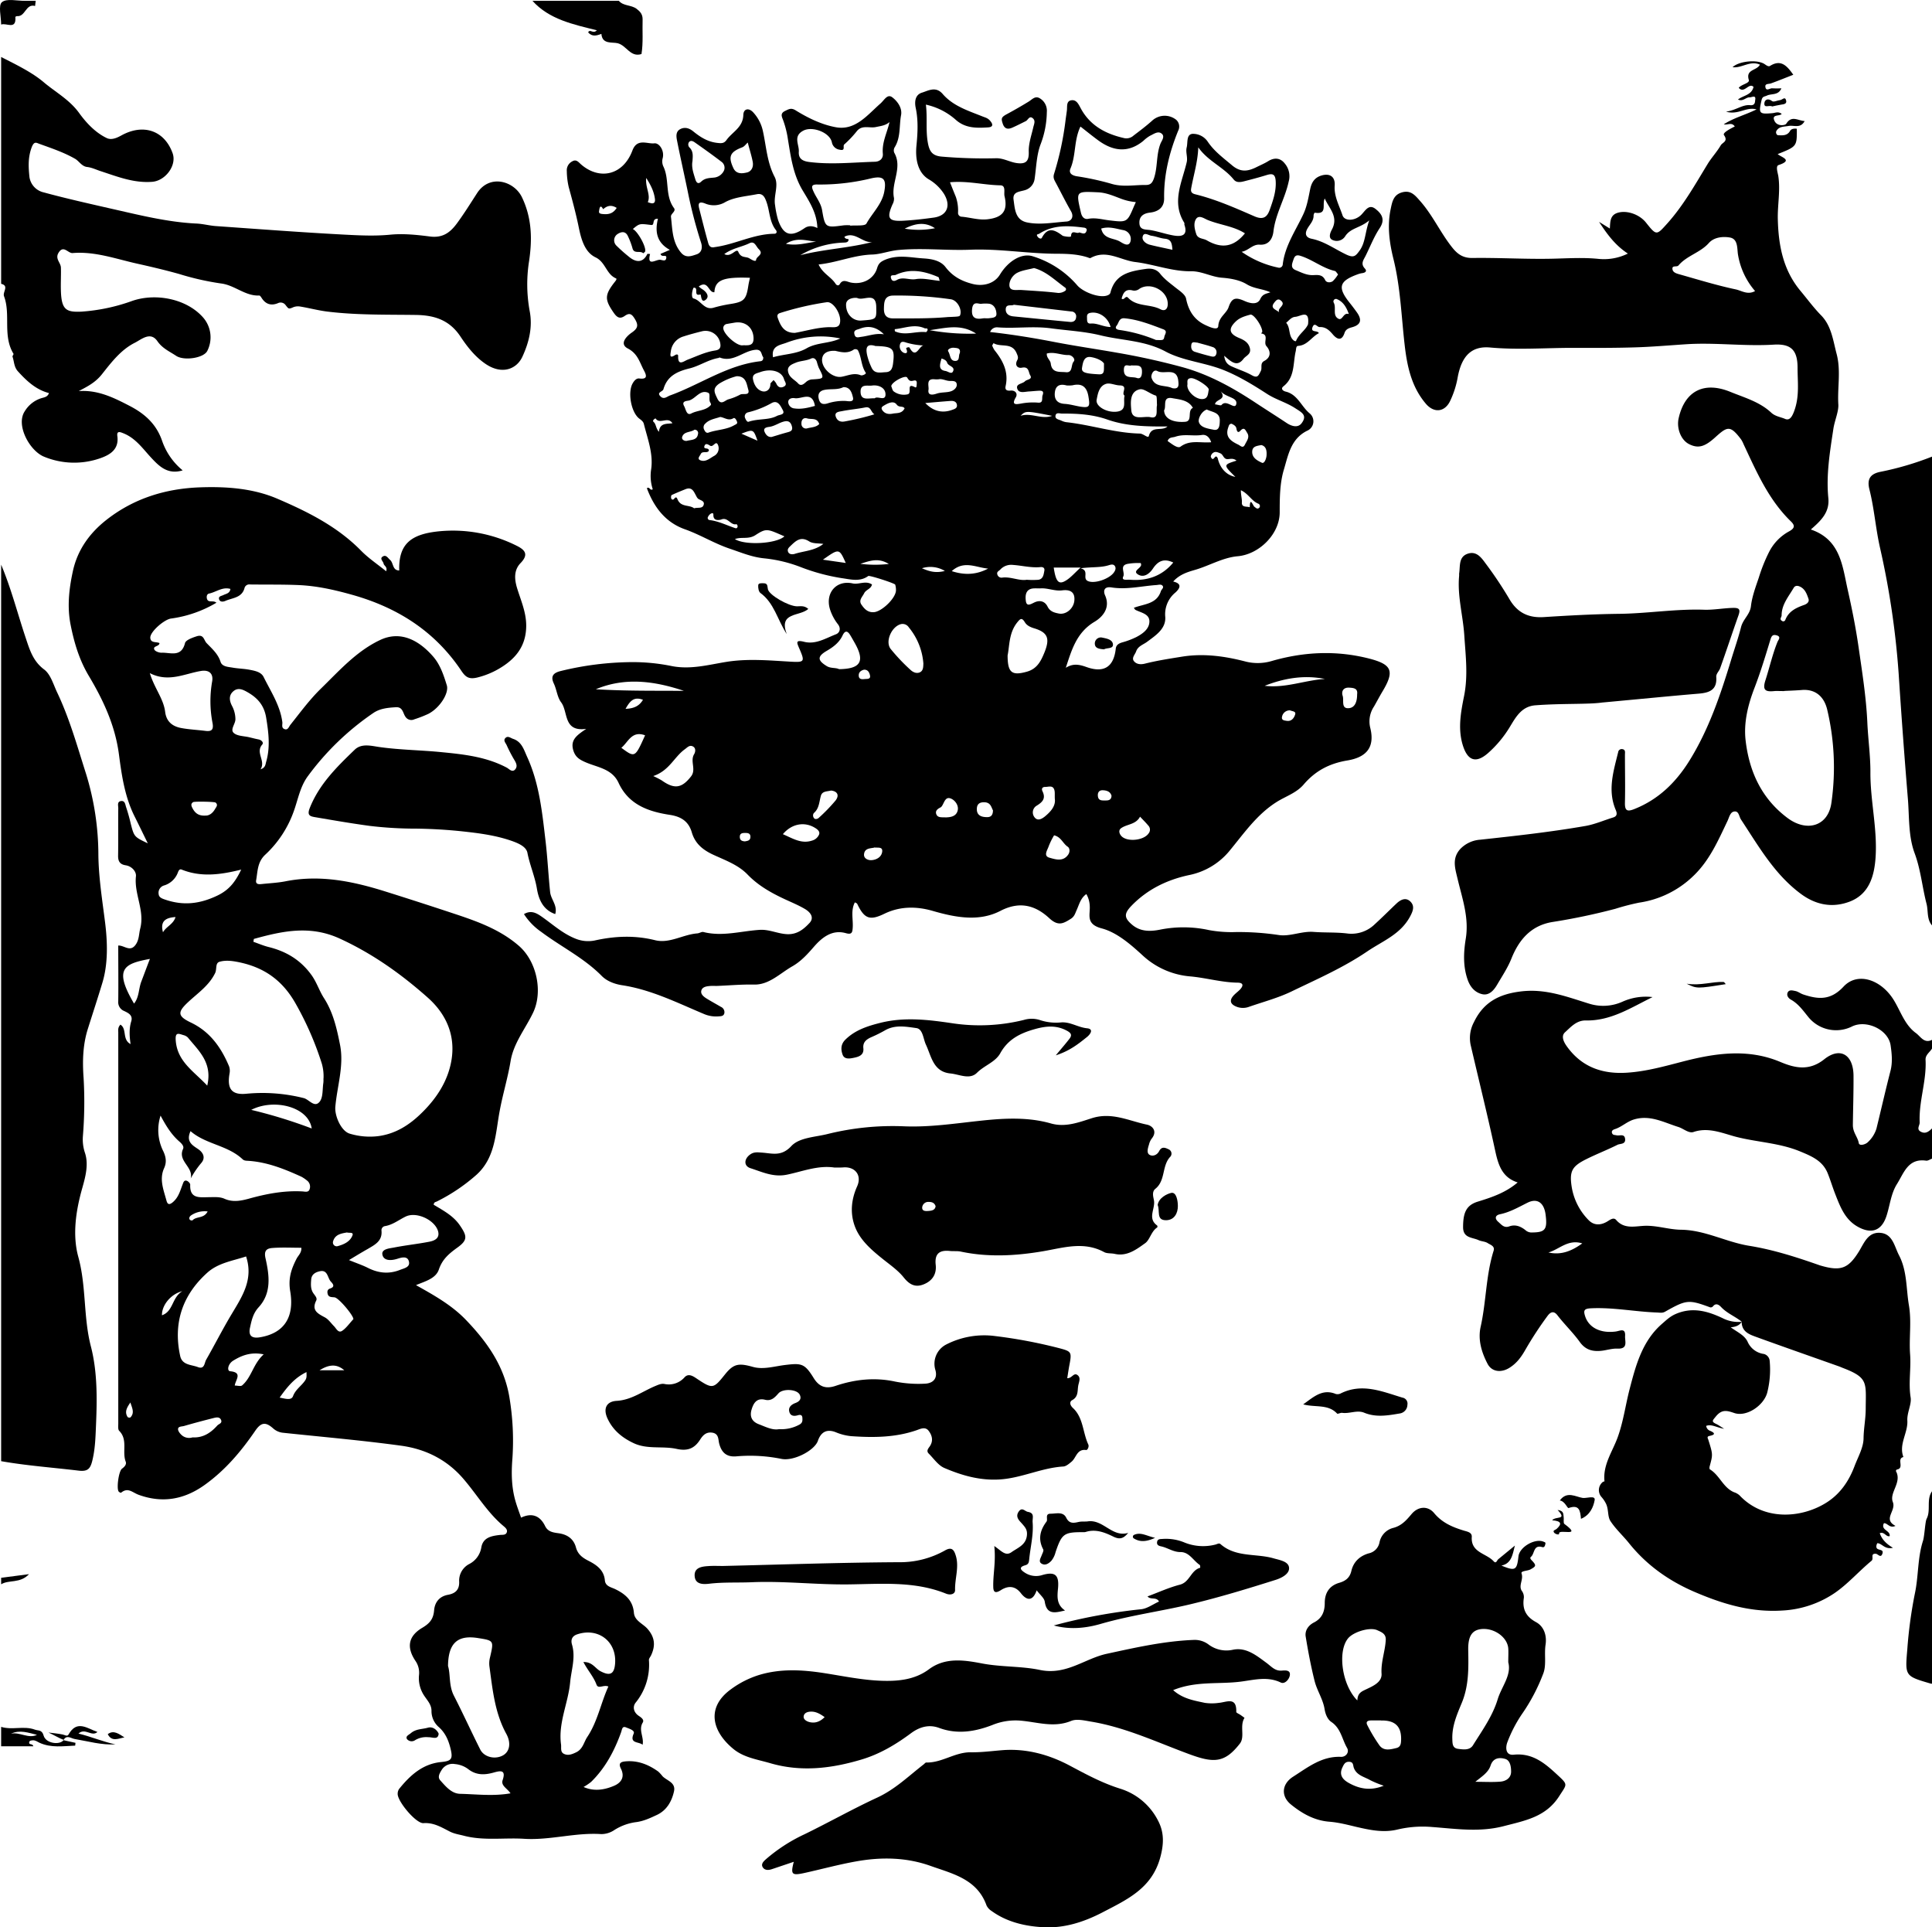 <svg xmlns="http://www.w3.org/2000/svg" viewBox="0 0 894.53 892.18"><title>trophy</title><g id="Layer_2" data-name="Layer 2"><g id="Layer_1-2" data-name="Layer 1"><path d="M806.85,612.41c-3-2.41-6.69-3.8-9.43-6.68-.63-.68-2.32-2.36-3.82-.39a1.47,1.47,0,0,1-1.27.48c-10-3.68-11-3.61-20.93,2-1.26.71-2.42.42-3.75.37-10.24-.36-20.37-2.47-30.69-1.94-3,.16-3.41,1-2.59,3.58,1.66,5.28,7,8.1,14.18,7.16,2-.26,4.61-1.88,4.35,2.12-.15,2.45,1.54,6-3.54,5.8-2.44-.12-4.91.72-7.38,1-4,.42-7.32-.32-10-4-3.13-4.38-7.11-8.15-10.4-12.43-2.2-2.87-3.93-.62-4.77.53a165.58,165.58,0,0,0-10,15.29c-1.94,3.41-4,6.31-7.41,8.46-3.77,2.4-8.18,2-10.17-1.8-2.8-5.35-4.55-11.19-3.2-17.21,2.6-11.63,2.39-23.72,6-35.17.67-2.16-1.54-2.73-2.75-3.52s-2.89-.75-4.23-1.37c-2.9-1.35-7.16-.87-7.16-6,0-6.73,1.47-10.17,6.8-11.82,6.5-2,12.88-4.12,18.47-8.89-7.19-2.26-9-8.13-10.41-14.71-3.53-16.35-7.56-32.59-11.35-48.88a15.54,15.54,0,0,1,1.51-10.6c4.5-9.36,11.8-13.09,22.11-14.27,11.27-1.28,21,2.56,31.12,5.67a21.71,21.71,0,0,0,15.56-.88,26.42,26.42,0,0,1,13.92-2.13C755.75,467,746.4,473.23,734.75,473c-4.31-.09-6.94,3-9.67,5.48-1.81,1.63-.79,4.16.64,6.21,6.85,9.8,16.52,13.23,28,12.49,9-.57,17.52-3,26.23-5.25,14.71-3.77,29.82-6.05,44.84.28,6.6,2.77,13.27,4.37,20.33-1.25,7.36-5.86,13.48-2.16,13.54,7.66.05,7.59-.21,15.19-.3,22.77,0,3.55,2.22,5.46,2.74,8.38.26,1.46,3.15.67,4.25-.48a14.26,14.26,0,0,0,3.94-6.26c2.18-8.91,4.21-17.86,6.5-26.74,1-3.94.61-7.85.06-11.68-1-7.34-11.27-12.17-18-8.77A16.54,16.54,0,0,1,838,471.72c-2.54-3.07-4.73-6.36-8.34-8.37-1.17-.65-2.15-2-1.44-3.37s2.4-.82,3.57-.6,2.34,1.17,3.58,1.58c6.86,2.28,12.62,2.88,18.65-3.6,6.57-7.08,17.63-3.25,23.45,6.48,3.11,5.18,5,11.31,10.09,15,2.13,1.54,3.8,5,7.46,3.12v4c-1,1.78-3.14,2.91-3,5.33.5,9.75-3.16,19.11-2.73,28.87.07,1.49-1.66,3.19.54,4.35s3.73-.14,5.2-1.55v14c-.92.33-1.9,1.06-2.76.94-8.36-1.18-10.25,5.66-13.47,10.79-2.86,4.54-3.26,9.95-4.91,14.91-2.61,7.86-8.17,8-13.89,4.51-5.4-3.32-7.55-9-9.74-14.59-1.27-3.21-2.24-6.53-3.53-9.73-2.33-5.8-7.29-7.89-12.8-10.17-9.46-3.92-19.64-4.23-29.35-6.68-6.11-1.54-12.89-4.74-20-2.31-2.18.75-4.66-1.58-7-2.32-6.69-2.07-13.1-5.76-20.63-3.46-3.25,1-5.62,3.45-8.8,4.46-.7.23-1.66.69-1.31,1.77s1.28.88,2.07,1.08c1.42.37,3.71-.93,4,1.68s-2.27,2.09-3.56,2.73c-4.71,2.36-9.66,4.27-14.38,6.62-6.52,3.25-7.9,5.47-6.83,12.61a28.23,28.23,0,0,0,7.9,15.66c2.37,2.41,5.34,2.42,8.27.8,1.43-.79,3.18-2.41,4.48-.88,3.5,4.09,8.2,3,12.26,2.73,6.11-.46,11.79,1.7,17.73,1.77,11.09.13,20.9,5.71,31.55,7.43,11.19,1.8,21.82,5.23,32.42,8.94.31.11.63.22,1,.31,9.07,2.6,12.55,1.21,17.38-6.57,2.41-3.89,4.19-9.13,9.94-8.67s6.52,6.29,8.64,10.35c3.8,7.25,3.28,15.41,4.6,23.19,1.29,7.59,0,15.22.55,22.68.51,6.67-.83,13.25.25,20,.5,3.16-1.73,7-1.53,10.69.32,5.73-4.07,10.94-1.82,16.87-3.29.73.63,5.18-3,5.78-.2,0-.54.61-.47.73,2.93,5.25-3.18,9.94-1.42,14.35,1.62,4.07-4.78,7.89,1.22,11-2.71,1.29-3.66-1.34-5.35-1.24-1.66,3.26,3.09,3.29,2.65,6-1.71.45-2.43-2.23-4.58-1.37.93,2.68,2.73,4.77,6.11,6.76-3.89.88-5-2.05-7.23-2.14-.51.86-.71,2.07,0,2.59.91.7,3.05.29,2.33,2.31-.8,2.23-2.05,0-3.1,0-2.62-.12-.72,2.25-1.93,3.26C861.11,728,856.12,733.78,850,738a47.47,47.47,0,0,1-24.37,8.15c-14.81.94-28.15-3.22-41.44-9C772.55,732,762.68,724.87,754.74,715c-2.78-3.48-6.18-6.53-8.6-10.23-1.41-2.14-.8-5.25-2-7.9a13.66,13.66,0,0,0-2.26-3.38,4.82,4.82,0,0,1,.71-6.86c.22-.17.78-.24.77-.31-.81-7.63,3.67-13.67,6.09-20.31,2.66-7.31,3.63-15,5.57-22.44,2.82-10.87,5.8-22.08,14.82-30,2-1.73,3.77-3.5,6.42-4.66,7.74-3.39,14.78-1.39,21.69,1.85a16,16,0,0,0,8.93,1.73c-1,1.62-2.6,2.34-5.07,2.55,3.13,2.28,6.37,3.65,7.81,6.67a9.56,9.56,0,0,0,7.54,5.67,3.61,3.61,0,0,1,2.69,3.26,43.39,43.39,0,0,1-1.17,14.75c-1.73,6.06-9.68,11.24-15.23,9.33-3.37-1.15-5.69-1.8-8.45,1.5-1.62,2-2.35,2.44.2,3.62.87.4,1.66,1,3.57,2.18-3.63-.61-5.79-2.27-8.32-1.35a2.78,2.78,0,0,0,1.92,2.33c2.8,1.24,1.67,1.9-.38,2.32-1.44.29-.74,1.18-.54,1.83,2.11,6.74,2.11,6.73.6,12.28-.12.43-.12,1.23.11,1.37,4.5,2.7,6.11,8.44,11.14,10.57a7.28,7.28,0,0,1,2.56,1.43c11.17,11.93,28.45,10.62,39.86,3.64,6.57-4,10.72-10,13.39-17.07,1.61-4.27,4.15-8.6,4.2-12.92.06-4.61,1-9.1,1-13.69.05-12,1.33-14.36-10.48-18.86-.62-.24-1.22-.53-1.85-.75-12.38-4.39-24.79-8.73-37.15-13.2C811.16,618.56,806.92,617.63,806.85,612.41Zm-96.93-41.27c6-.06,7.06-1.42,6.17-8.28-.7-5.44-3.8-7.76-8.34-5.51-4.14,2.06-8.12,4.38-12.71,5.34-2.55.53-2.43,2.17-.9,3.5s2.68,3,5.14,2.13c2.75-1,5.21-.05,7.43,1.7A4.19,4.19,0,0,0,709.92,571.14Zm23.15,5.06c-6.63-2.08-10.67,2.81-15.67,4.2C723.14,581.69,728,579.87,733.07,576.2Z" transform="translate(-0.47 -0.62)"/><path d="M1,27c6.83,3.49,14.17,7,19.69,11.66C26,43.18,32.5,46.64,37,52.78,40.23,57.26,44.52,62,50,64.58c2.22,1,4.77-.22,6.71-1.29,10.13-5.58,19.9-2.27,23.69,8.28,2,5.62-3.33,12.72-9.44,13.21-8.59.68-16.27-2.46-24.1-5-2-.67-3.9-1.62-6.11-1.87-2.4-.28-3.73-2.74-5.45-3.74-5.18-3-11-4.93-16.71-7-1.39-.52-2.43-1.29-3.58,2-1.67,4.71-1.34,9.2-.9,13.44a8.56,8.56,0,0,0,6.6,7.07c10,2.72,20.13,5,30.24,7.31,13.38,3,26.77,6.47,40.46,7.11,3.2.15,6.14,1,9.22,1.19,19.5,1.37,39,2.86,58.5,3.9,7.33.39,14.66.79,22.11.06,6-.58,12.29.07,18.32.85s9.47-2,12.48-6.08c3.31-4.5,6.27-9.26,9.33-14,5.84-9,17.18-5.59,20.78,1.93,4.62,9.64,4.79,19.47,3.29,29.54a68.43,68.43,0,0,0,.27,23.07c1.47,7.62-.39,14.74-3.38,21.21-2.53,5.5-9.18,8.57-16.94,3.37-4.89-3.27-8.58-8-11.67-12.65-5.21-7.89-12.32-10-21-10.08-13.58-.18-27.19.1-40.73-1.56-4.27-.53-8.42-1.67-12.65-2.35a5.93,5.93,0,0,0-3.58.56c-1.62.62-1.66.57-3-1.13a2.83,2.83,0,0,0-3.54-1c-3.25,1.37-5.83.5-7.69-2.51-.25-.4-.69-1-1-1-6.57.31-11.35-4.8-17.73-5.58a125.7,125.7,0,0,1-19.38-4.39C77,125.65,70.48,124.12,64,122.67c-9.88-2.19-19.51-5.76-29.91-4.91-2.15.18-4.28-4-6.59,0-1.56,2.71,1.1,4.46,1.17,6.73.11,3.62-.13,7.26,0,10.88.3,8.63,2.42,9.85,9.53,9.51a86.3,86.3,0,0,0,23.58-5c11-3.75,25.35-.89,32.89,7.89A13.94,13.94,0,0,1,96.48,163c-1.57,3.38-10.8,4.76-14.45,2.34-3-2-6.35-3.41-8.69-6.79-3.23-4.66-7.39-.79-10.52.78-6.4,3.22-10.88,9.14-15.14,14.52-3.08,3.88-6.67,5.65-10.75,7.81,8.79-.62,16.14,3,23.49,6.82,7,3.61,12.4,8.36,15.1,16.19a30.55,30.55,0,0,0,9.53,13.69c-6.79,2.06-10.71-1.72-14.36-5.62-4-4.26-7.3-9.21-13-11.51-1.51-.61-3.24-1.36-2.89,1.25.86,6.3-3.57,8.75-8,10.29A36.48,36.48,0,0,1,21,212.08C14.31,209.5,7.63,197.47,11.93,191a13.82,13.82,0,0,1,7.51-6c1.44-.47,3-.49,3.71-2.42-6-1.55-10.3-5.58-14.38-10.06-1.88-2.07-1.7-4.52-2.5-6.78-.12-.36.61-1.09.45-1.35C1.6,156,5.52,146.23,2.34,137.77c-.76-2,2.5-4.84-1.34-5.77Z" transform="translate(-0.47 -0.62)"/><path d="M1,262c4.67,11.07,7.61,22.71,11.42,34.06,1.76,5.25,3.32,10.61,8.45,14.44,3,2.22,4.27,6.85,6,10.53,5.82,12.2,9.43,25.25,13.5,38a127.92,127.92,0,0,1,5.65,37.38c.13,10.4,1.77,20.65,3.07,30.93,1.2,9.44,1.45,19.35-1.18,28.1-2.14,7.11-4.53,14.36-6.79,21.53-2.32,7.36-2.51,15-1.94,22.7a194.94,194.94,0,0,1-.32,26.8,19.44,19.44,0,0,0,.92,7.74c1.85,5.46.21,11.29-1.25,16.5-3,10.55-4.55,21.68-1.83,31.64C40.51,596.16,39,610.3,42.58,624c3,11.69,2.86,24,2.35,36.17-.24,5.6-.36,11.1-1.72,16.61-.92,3.72-2.09,5.13-6.38,4.61-11.94-1.44-24-2.29-35.83-4.38Z" transform="translate(-0.47 -0.62)"/><path d="M895,429c-2.5-2.91-1.67-6.65-2.53-10-2-7.73-2.66-15.69-5.48-23.33-3-8-2.46-16.83-3.16-25.32q-2.39-29-4.27-57.94A384.54,384.54,0,0,0,870.89,254c-2-8.9-2.63-18-4.86-26.8-1.3-5.1.66-7.34,5.33-8.22A138.93,138.93,0,0,0,895,212Z" transform="translate(-0.47 -0.62)"/><path d="M287,1c2.14,2.51,5.7,1.8,8.23,3.71C297,6.07,298,7.3,298,9.53c-.17,5.43.34,10.89-.52,16.11-5.15,1.63-6.87-3.94-11-5-2.48-.65-7.19.66-7.56-4.33-2.17.81-4.32,1.44-6.15-.72,1-1.8,2.18.95,4.05-.95C265.7,11.87,254.77,9.6,247,1Z" transform="translate(-0.47 -0.62)"/><path d="M895,780a1.43,1.43,0,0,1-.49,0c-12.11-3.52-12-3.51-10.94-15.94a206.09,206.09,0,0,1,3.49-25.72c1.74-8.11,1.21-16.47,3.76-24.42.73-2.28,1-8.86,1.67-10.18,2.1-4-.22-8.9,2.51-12.79Z" transform="translate(-0.47 -0.62)"/><path d="M29.82,806.17l5.6,1.22-.14,1.29c-5.55.22-11.14,1.16-16.56-1.34-1-.49-1.93-1.23-3.17-1.11-.68.06-1.44.11-1.57.89-.24,1.41,1.62.44,1.93,1.88H1v-9c5.12,1.6,10.56-.61,15.64,1.29,1.52.57,3.27-.1,4.06,2.83,1,3.58,7.56,4.46,9.27,1.93Zm-24.24-3c4.06-.93,8,2.47,12,.52C13.64,802.74,9.68,801.23,5.58,803.16Z" transform="translate(-0.47 -0.62)"/><path d="M17,1l-.29,2.39c-4.34-1.23-4.45,5.07-8.33,4.69-.26,0-.81.27-.8.38C8.1,14.73,3.28,11,1,12,1,8.4-.41,3.12,1.36,1.63c2.19-1.85,7-.57,10.73-.63C13.73,1,15.36,1,17,1Z" transform="translate(-0.47 -0.62)"/><path d="M1,731l12.9-1.69C9.74,733.76,4.58,731.78,1,734Z" transform="translate(-0.47 -0.62)"/><path d="M404.21,271.18c-.5,2.16-2.77,2.33-3.63,4.07s-2.68,3.22-1.22,5.32c1.32,1.9,2.83,3.58,5.64,3.44,3.75-.19,10.47-6.69,10.31-10.3a8.3,8.3,0,0,0-.35-2.45c-.23-.64-12-4.43-12.49-4-3.85,2.83-8.26,1.54-12.18,1A92,92,0,0,1,370.86,263a64.8,64.8,0,0,0-16.37-3.9c-5.78-.53-10.82-2.7-16.14-4.49-7.22-2.43-13.65-6.47-20.81-9-9-3.2-14.29-10.25-17.56-19,1.29-.89,1.45,1.34,2.72.5a19.89,19.89,0,0,1-.72-9.37c1-7.22-1.68-14-3.4-20.89-.36-1.41-1.66-2-2.61-2.87-3.43-3.29-4.84-11.89-2.59-15.87.63-1.13,1.69-2.47,3.08-2.29,4,.51,3.35-1.5,2.16-3.72-2-3.71-2.81-7.74-7.47-10.17-4.1-2.14-.56-5.71,1.88-7.39,2.88-2,3.1-3.47,1.32-6.37-1.39-2.27-2.43-2.84-4.61-1.32s-3.53.82-5.08-1.4c-4.25-6.12-4.34-8.23.46-14.33.4-.51,1.14-1.4.54-1.65-4.49-1.9-4.77-7.49-9.48-9.74-5.26-2.51-6.77-9.13-7.82-14.26-1.27-6.16-2.91-12.19-4.56-18.23a34.2,34.2,0,0,1-.89-7.36,4.61,4.61,0,0,1,2.46-4.53c2-1.22,3,.43,4.24,1.47,8.49,7.27,19.33,5,23.68-6.54,2.17-5.8,6.88-2.93,10.14-3.31,2.26-.26,4.73,3.31,3.89,6.8a5.6,5.6,0,0,0,.28,3.88c2.95,6.09.64,13.48,4.93,19.29,1.11,1.49-1.56,2.59-1.4,4,.68,5.77.55,11.78,4.68,16.65,2.23,2.64,4.8,1.56,7.15.79s2.87-3,2.14-5.34a215.66,215.66,0,0,1-5.8-21.82c-1.71-8.53-3.68-17-5.36-25.55-.37-1.88-.68-4.21,1.6-5.33s4.35-.2,6,1.17c3.29,2.66,6.67,4.78,11.06,5.26,1.86.21,3.07.3,4.24-1.33,2.71-3.76,7.62-5.83,7.79-11.57.08-3,2.55-3.42,4.55-1.27a18.41,18.41,0,0,1,4.53,8.75c1.56,7.08,1.9,14.4,5.4,21.11,2.09,4-.58,8.71.23,13.17a44.07,44.07,0,0,0,1.38,6.8c2.49,7.16,5.93,8.17,12.32,3.76,1.61-1.11,3.67-1.14,5.88,0-.2-7.15-3.9-12.5-7-17.73-4.28-7.32-5.3-15.29-6.62-23.23A44.26,44.26,0,0,0,363,56.08c-.59-1.52-1.35-3,1-4.12,1.7-.82,2.79-1.54,4.87-.25,5.76,3.57,12.09,6.63,18.61,7.81,9.05,1.65,14.65-5.74,20.6-10.94,1.86-1.62,3.23-4.65,5.53-2.91s4.7,4.88,4.06,8.26c-.93,5-.1,10.32-3,14.94a2.85,2.85,0,0,0-.16,2.43c4,7-1.62,14-.11,21a5.27,5.27,0,0,1-.67,2.87c-2.83,6.43-1.92,8,4.89,7.63,4.73-.25,9.46-.8,14.16-1.45,6.18-.85,8.13-5.46,4.75-11a20.84,20.84,0,0,0-7.23-6.83c-5.12-3.24-6.08-9.68-5.5-15.55s.87-11.63-.34-17.36c-.69-3.24-.07-6.19,2.85-7.09s6.42-3.12,9.61.58c4.84,5.62,11.84,7.77,18.45,10.42,1.32.53,2.47.73,3.58,2.06,1.69,2,.88,2.87-.88,3-5.27.33-10.51.52-15-3.44a30.72,30.72,0,0,0-13.91-7.09c.77,6-.16,11.87.93,17.75.72,3.87,2,6,6.6,6.33a226.42,226.42,0,0,0,24.84.75c3.47-.13,6.39,1.75,9.66,2.22,4.26.61,5.74-.82,5.6-5.17-.12-3.93,1.25-7.62,2.1-11.39.32-1.42,1.18-3-.25-4.2-1.6-1.29-2.15.81-3.2,1.34-2,1-4.1,2.06-6.2,3s-3.71.69-4.54-1.95c-.71-2.23-.67-2.85,1.89-4.24,3.36-1.81,6.78-3.76,10.08-5.79,1.69-1,3.06-2.91,5.27-1.55a6.69,6.69,0,0,1,3.22,6.33,43.2,43.2,0,0,1-2.85,14.85c-1.91,4.94-2,10.59-2.79,16A6.3,6.3,0,0,1,475,88.65c-2.58.78-5.77.7-5.24,4.45.61,4.24.73,9.34,6.24,10.48,6,1.26,12.21,0,18.3-.41,2.11-.14,3.63-2.09,2-4.86-2.47-4.3-4.67-8.75-7-13.11-.71-1.31-1.35-2.32-.79-4.1a140.26,140.26,0,0,0,5.33-24.93c.19-1.48.43-3,.61-4.43.21-1.77-.33-4.23,1.9-4.67,2.53-.51,3.53,1.87,4.57,3.8,4.38,8.05,11.68,11.82,20.25,13.73a4.9,4.9,0,0,0,4.15-1.23c2.9-2.2,5.82-4.4,8.54-6.83a8.54,8.54,0,0,1,11.2-.46,4.2,4.2,0,0,1,.91,5.06c-4.07,10-6.66,20.33-6.5,31.25.06,4.29-2.7,6.2-6.55,6.65-3.16.36-5.11,1.87-4.89,5.06s3.07,2.67,5.33,3.07c3.57.63,7,1.88,10.61,2.48s6.57,0,4.91-4.92c-.11-.3.07-.74-.09-1-6-9.59-1-18.78,1.13-28,.56-2.4-.58-4.6,0-6.89s-.25-6,2.7-6.26a8.21,8.21,0,0,1,7,3.56c3,4.49,7.2,7.55,11.29,11s7.48,2.76,11.44.79c1.79-.89,3.65-1.67,5.33-2.72,2.89-1.8,5.63-1.45,7.57,1a9.12,9.12,0,0,1,1.89,8.47c-1.72,7.94-6.1,14.95-7.06,23.1-.37,3.21-2.06,6.41-6.4,6.1-3.22-.23-5.15,2.74-8.32,3.3a45.63,45.63,0,0,0,17.28,7.39,1.65,1.65,0,0,0,1.75-1.51c1-8.67,6-15.72,9.56-23.35,1.71-3.68,2.32-7.6,3.13-11.49.64-3.09,2-5.44,5.36-6.39,3.83-1.09,6.29.64,6,4.69-.36,5,2.13,9.29,3.62,13.77,1,2.93,6,2.64,8.88-.44,1.83-1.94,3.38-4.86,6.37-2.54,2.78,2.16,4.69,4.8,2,8.86s-4.41,8.56-6.56,12.88c-.93,1.89-2.44,3.61-.37,5.84,1.24,1.33.14,2-1.28,2.18a9.86,9.86,0,0,0-1.92.5c-8.69,3.12-9.54,6.06-3.82,13.2q1.7,2.13,3.29,4.35c2.36,3.29,2.26,5.79-2.22,7-1.44.38-2.87.91-3.42,2.58-1.25,3.86-3.38,3.11-5.38.79-1.69-2-3.39-3.6-6.18-3.47-1.08.05-2.26-2.33-3.21-.09-1.19,2.81,2.25,1.43,2.88,2.92-3.38,1.71-5.28,5.63-9.64,5.89-1,.07-.86,1.5-1.08,2.47-1.31,5.59-.31,12-5.67,16.23-1.52,1.2-.09,2.2,1,2.45,5.58,1.31,7.25,6.94,11.17,10.13a4.75,4.75,0,0,1-1.22,8c-7.6,3.77-8.77,11.38-10.77,18-1.88,6.25-1.93,13.11-1.93,19.78,0,10-9.46,19.43-19.45,20.31-7,.62-13.25,4.47-20,6.38-3.44,1-7,2.13-9.86,5.33,4.07.92,3.3,3,1.06,5.05A13,13,0,0,0,540,286.24c.32,5.47-4.42,8.5-8.39,11.46-1.83,1.37-4.26,2-5.11,4.47-.51,1.48-2.22,3-1,4.51s3.2,1.62,5.1,1.14c5.64-1.43,11.36-2.29,17.1-3.22,9.93-1.6,19.56-.28,29,2.13a22.93,22.93,0,0,0,12.62-.13c14.94-4.3,30-5,45.2-1.09,10.49,2.72,11.72,5.79,6,15.28-1.36,2.28-2.58,4.63-3.91,6.93a12.36,12.36,0,0,0-1.69,9.87c2.37,9.6-2.52,13.71-10.63,15.06-8.44,1.4-14.87,4.88-20.22,11.13-3.36,3.93-8.32,5.44-12.51,8.09-9.35,5.9-15.33,14.83-22.19,23.06a32.48,32.48,0,0,1-18.55,10.81c-10.07,2.2-19.08,6.55-26.41,14.11-3.56,3.67-3.58,5.63.32,8.9s8.58,3.07,12.87,2.21a55.34,55.34,0,0,1,22.75.23,58.43,58.43,0,0,0,12.38.89,125.34,125.34,0,0,1,19.79,1.37c5.22.81,10.63-1.88,16.19-1.44,5.27.41,10.56.08,15.88.77A15.44,15.44,0,0,0,637,428.46c3.43-3.12,6.7-6.42,10.06-9.6,2-1.87,4.39-3,6.52-.81,1.92,2,1.18,4.18-.19,6.75-4.44,8.36-12.68,11.36-19.9,16.26-11.1,7.52-23.18,12.79-35.06,18.53-6.22,3-13,4.78-19.61,7.08a8.14,8.14,0,0,1-5.4.12c-3.53-1.21-4-3.25-1.32-5.83.82-.81,1.78-1.5,2.56-2.34,1.55-1.7,1.58-3.08-1.13-3.12-7.32-.09-14.38-2.17-21.66-2.87a36.88,36.88,0,0,1-22-9.42c-5.66-5.22-12.18-10.95-19.27-12.82-7.6-2-5.28-6.33-5.57-10.45a11.9,11.9,0,0,0-1.57-5.44c-2.69,1.86-3.32,4.84-4.51,7.44-.67,1.47-1,2.95-2.67,4-3.53,2.22-5.86,3.56-10-.29-6.23-5.77-13.49-8.11-22.61-3.38-9.92,5.14-20.84,3.06-31.39,0-7.49-2.15-15.09-2.18-22.31,1.32-6.77,3.28-9.29,2.41-12.62-4.61-.11-.24-.54-.34-1.06-.66-2,3.78-.76,7.78-1,11.61-.13,2.23-.35,3.46-3.14,2.67-6.64-1.89-11.4,2.32-15,6.48-3,3.46-5.94,6.64-9.85,8.87-5.7,3.25-10.73,8.59-17.68,8.44-5.83-.13-11.55.42-17.32.63-1.17,0-2.35-.07-3.5.06-1.49.15-3.19.5-3.61,2.09s1,2.75,2.23,3.55c2.25,1.41,4.59,2.66,6.86,4a2.67,2.67,0,0,1,1.58,2.87c-.31,1.5-1.61,1.43-2.77,1.52a14.22,14.22,0,0,1-6.81-1.16c-12.32-5.17-24.31-11.21-37.77-13.26-3.35-.51-7-1.82-9.44-4.31-8.25-8.35-18.77-13.47-28-20.38a29.22,29.22,0,0,1-8-8.23c3-1.77,5.35-.77,7.76.87,5.18,3.54,9.77,7.89,15.73,10.34a15.5,15.5,0,0,0,9.27,1c9.38-2.08,18.55-2.47,28-.12,6.66,1.64,12.87-2.66,19.48-3.16,1-.07,2-.85,2.84-.64,8.81,2.23,17.42-.46,26.11-1,4.42-.27,8.35,1.82,12.72,2,4.63.17,7.63-2.34,10.27-5.15,2.43-2.6.33-5.07-2.06-6.49-3-1.78-6.25-3.1-9.42-4.58-6.31-2.94-12.26-6.29-17.21-11.42-4.33-4.48-10.37-6.59-15.88-9.15-4.92-2.28-8.42-5.25-9.91-10.36s-5-7.29-10.14-8.08c-10-1.52-19.1-4.73-23.76-14.82-3.07-6.65-9.93-7.14-15.5-9.63-2.58-1.15-4.43-2.26-5.39-5.2-1.65-5.1,1.64-7.24,5.92-10.17-10.74,1.51-8.27-7.86-11.62-12.27-1.81-2.39-2.05-5.89-3.39-8.71-1.66-3.49-.07-4.93,3-5.74a141.67,141.67,0,0,1,33-4.17,89.86,89.86,0,0,1,18.7,1.85c8.63,1.66,16.76-.58,25.07-1.94,9.91-1.62,19.85-.69,29.8-.12,6.58.38,6.73,0,4.11-6.05-1.17-2.72-1.91-4.18,2.22-3.14,5.38,1.35,10-1.67,14.7-3.47,1.75-.67,2.45-2.63,1-4.59a22,22,0,0,1-3.73-7c-2.3-7.46,2.84-13.57,10.36-12C398,271.4,401.21,269.2,404.21,271.18ZM588.68,135.92c-3.67-1.65-7.53-1.61-11-3.73-3.2-1.95-7.44-2.7-11.3-3-5-.34-9.42-3.09-14.48-3-8.84.1-17.13-3.23-25.81-4.28-6.87-.83-13.32-5.94-20.67-1.86-.32.18-.95-.15-1.42-.31-4.56-1.47-9.33-1.64-14-1.66-13.47,0-26.77-2.4-40.32-1.86-11.07.44-22.15-.93-33.34.14-4.25.4-8.2,2-12.13,2.09-8.55.28-16.23,3.74-24.72,4.59,1.84,4.16,5.76,5.7,7.83,8.91.45.71,1.36,1.21,2,.15,1.42-2.44,3.43-1,5.07-.69,5.41,1.1,10.66-1.58,12.17-6.61.63-2.1,1.49-3,3.88-4,6-2.42,11.78-.91,17.58-.56,3.62.22,7.81.88,10.22,4,3.31,4.34,7.44,6.53,12.66,7.85,4.7,1.18,9.93-.07,12.55-4.36,3.77-6.19,9.87-10,15-8.53a44.37,44.37,0,0,1,20.89,13.62c2.69,3,9.81,5.73,13.46,4.67.9-.26,1.62-.65,1.82-1.45,2.16-8.63,9.09-9.89,16.36-10.93,2.79-.4,5.06.21,6.67,2.25,2,2.53,4.53,4.33,7,6.31,1.92,1.54,4.65,3.24,5,5.27,1.12,5.56,3.76,9.68,8.74,12.06,1.92.91,6,2.84,6.16.55.21-4.24,3.76-5.75,4.77-8.74,1.51-4.45,3.35-4.62,7.24-2.93,2.21,1,6,2.22,7.42-.83C585.12,136.65,586.67,136.64,588.68,135.92ZM458.9,154.31c10.07,1.12,19.85,2.7,29.59,4.59s19.48,3.28,29.21,5q15.09,2.59,29.87,6.58c12.72,3.44,24,9.78,34.76,16.92,4.56,3,9.25,5.95,13.83,9,1.47,1,5,2.82,7,.09,2.73-3.69,0-4.95-3-6.91-4.16-2.71-8.93-3.95-13.1-6.66-6.47-4.19-13.19-8.28-20.32-11.1-8.65-3.42-18.55-4.15-26.6-8.47-9.7-5.21-20.2-5.05-30.22-7.52-7.33-1.8-15.23-2.19-22.83-3.22-8.3-1.13-16.44.18-24.63-.45A3.36,3.36,0,0,0,458.9,154.31Zm35,155.47c3.33-2.13,6.18-1.61,9.57-.4,8.22,2.95,12.7-.1,13.61-8.51.18-1.69,1.4-2.41,3-2.88a37.66,37.66,0,0,0,6.45-2.43c3-1.57,6.12-3.77,6.12-7.3s-3.95-4-6.5-5.35c-.21-.12-.32-.42-.7-.93,4.69-1.82,10.59-1.65,12.52-7.72.27-.85,1.58-1.56.73-2.54-.67-.77-1.82-.35-2.82-.28-6.91.48-13.79,2.21-20.74,1.11-3.64-.58-3.87,1.79-3,3.69,2.62,5.93-1.36,10.1-4.89,12.2C498.88,293.42,496.66,301.51,493.93,309.78Zm6.82-250.55c-3.07,6.37-2,13.28-4.61,19.38-.9,2.1.57,3.18,2.81,3.59a126,126,0,0,1,15.86,3.42c5.46,1.74,10.81.56,16.22.63,2.22,0,3-1,3.75-3.06,1.78-5.2,1-10.83,3-16,.55-1.44,2.4-3.52.35-4.88-1.61-1.08-3.52.4-5.13,1.14a16.2,16.2,0,0,0-3.14,2.39c-6.85,5.6-13.72,4.85-20.53,0C506.5,63.82,503.84,61.62,500.75,59.23Zm54.56,9.63c-.22,6.69-2.18,12.78-3.29,19-.25,1.42.11,2.26,1.93,2.71,9.49,2.33,18.45,6.3,27.35,10.18,4.4,1.92,6,0,7.09-3,1.47-4.17,3-8.38,2.78-13.06-.15-3.48-1.43-3.91-4.31-3-3.47,1.07-7,2-10.5,2.89-1.58.38-3.39.68-4.64-.85C567.07,78,559.81,75.27,555.31,68.86ZM330.83,115.12c.16,0,.33-.08.49-.1,9.41-1.21,18-6.09,27.66-6.19,1.12,0,1.36-.93.72-1.74-3-3.8-2.8-8.65-4.32-12.93-.79-2.23-1.7-4.19-4.45-3.64-5,1-10.37,1.31-14.64,3.65a10.32,10.32,0,0,1-9.51.58c-3-1.09-3.11.35-2.53,2.6,1.31,5.1,2.57,10.22,4,15.29C328.55,113.85,329,115.29,330.83,115.12Zm63.3-10.21v.19c2.6-.29,6.77.3,7.51-1,2.73-4.91,7.16-8.92,8.25-14.74s-.27-7.48-6-6.19a99.13,99.13,0,0,1-25,2.86c-3.17-.09-2.6,1.4-1.69,3.39,1.29,2.83,3.35,5.21,3.91,8.51,1.4,8.17,1.57,8.13,10,7A22.77,22.77,0,0,1,394.13,104.91Zm18.2-47.79c-1.92,1.66-4.12,1.83-6.34,2.31-3,.65-6.46-1.19-8.93,2.07a48.28,48.28,0,0,1-5.72,6c-.77.72.8,3.12-2.1,2.42a4.24,4.24,0,0,1-3.62-3.48c-1-4.54-9-7.52-13.17-5.36-4.94,2.57-1.9,6.47-2.12,9.75-.21,3.07,1.49,4.35,4.79,4.77,10.16,1.3,20.25.19,30.37-.1,2.63-.07,3.92-1.74,3.74-3.71C408.75,66.53,411.19,62.12,412.33,57.12Zm28,27.88c1,2.56,1.85,4.69,2.72,6.8a19.45,19.45,0,0,1,1,7.25,1.76,1.76,0,0,0,1.81,1.9c3.93.36,7.75,1.63,11.78,1.18,7.05-.8,9.56-3.9,7.93-10.72-.4-1.68.78-4.93-1.91-5C456,86.27,448.42,84.23,440.34,85ZM467,304c0,8.07,2,9.47,8.86,7.57,4.69-1.3,6.49-4.72,8.19-8.9,2.55-6.31,1.74-9.23-4.69-11.18-1.87-.57-3.46-1.3-4.4-2.86-1.4-2.3-2.16-1.56-3.5.11C467.56,293.6,467.93,299.54,467,304ZM439.4,147.38c5.16-.19,5.42-.23,5.66-1,.87-2.68-1.45-6.85-4.41-7.23a172.51,172.51,0,0,0-26.78-1.71c-4,.12-4.05,3.15-4.13,5.86s.77,4.73,4.26,4.71C422.47,148,430.94,148.14,439.4,147.38ZM353.87,166c-1-1.1-.52-3.73-3.59-3.46-5.71.5-10.33,6.07-16.67,3.54-.09,0-.26.21-.42.24-4.79.8-8.91,3.72-13.43,4.83-5.9,1.43-10.39,3.61-12.12,9.65-.35,1.2-3.33,1.38-1.34,3.34,1.63,1.59,3,0,4.5-.5,13.92-5.06,26.34-14,41.52-15.78C353.21,167.8,353.91,167.46,353.87,166Zm213.41-.74c.34,3,1.69,4.14,3.25,4.87,3.13,1.47,6.51,2.48,9.5,4.17,2.76,1.56,3.14.14,4.2-1.92.78-1.53-.5-3.56,1.61-4.68,3.24-1.74,3-4.56,1-6.85-1.61-1.8,1.45-5.3-2.47-5.88.19-.27.54-.55.54-.82,0-2.54-4-8.32-5.54-7.88-2.37.66-4.81,1.34-6.67,3.11-3.69,3.5-3.09,5.81,1.58,7.73,2.14.88,4.38,2.08,4.94,4.91.52,2.64-1.87,3.24-3,4.71C573.18,170.76,570.48,168,567.28,165.3ZM368.53,154.71c5-.86,10.25-2.51,15.75-2.64,2.36-.06,5.34.77,5.2-3.34-.12-3.69-3.47-8.57-6.17-8.22a137.65,137.65,0,0,0-21.64,5c-1.16.35-1.5,1.09-1.09,2.28C361.87,151.48,363.51,154.76,368.53,154.71Zm245.32-62.2c-1.43,2.7,1.46,7.57-4.68,6.56a2.33,2.33,0,0,0-.5,1.3c.06,2.47-1.73,4.1-2.81,6-1.56,2.7-.53,4.28,1.88,4.77,6,1.22,10.8,4.83,16.1,7.33,3.52,1.66,4.34.59,6.09-1.79,2.78-3.78,2.5-8.36,4.52-14.06-4.08,3.53-8.55,3.45-11.09,7.27a4.62,4.62,0,0,1-6.12,1.72c-1.89-1-.76-3.49-.06-4.79C620.36,100.81,615.73,97,613.85,92.51Zm-87.49,1.66a25.53,25.53,0,0,1-7.14-1.67c-3.33-1.26-6.61-2.69-10.36-2.86-10.35-.46-10.24-.61-7.9,9.49.5,2.15,1.75,3.1,3.34,2.79,3.4-.65,6.56.33,9.82.71,8.23,1,8.24.93,11.44-6.65C525.75,95.53,526,95.08,526.36,94.17Zm-65.88,65.29-.63,1.08a10.72,10.72,0,0,0,1.08,2.17c3.92,4.87,6.61,10.07,5.15,16.62-.38,1.74.51,2.27,2.27,2.1,2.23-.22,3.44,1.43,2.45,3.11-2.16,3.69.07,3.28,2.34,2.91A29.45,29.45,0,0,1,481,187c2.76.3,1.7-2.09,2.2-3.41.81-2.16-.55-2.16-2-2.08s-2.94.24-4.42.33c-1.94.12-4.56,1-5.31-1.3s2.4-2.19,3.57-3.42c.9-.94,3.67-.78,2.4-2.82-.79-1.25-.47-4.16-3.78-3.48-1.91.4-3.52-1-2.21-3.45.65-1.2.24-2-.26-3.2C469,158.9,463.86,161.56,460.48,159.46Zm-167-52.81c2.21,1,6.18,8.1,5.72,10.3-.08.36-.61.62-.92.93-1.35-1.46-4.31.55-5-2.46a33.76,33.76,0,0,0-2.05-5.41c-1.14-2.57-3.17-2.15-4.9-1a3.45,3.45,0,0,0-.55,5.22,73.47,73.47,0,0,0,5.72,5.1c2.78,2.39,6.38,3.62,8.7-1.14.07-.13.61,0,1.26,0-1.46,5.83,2.33,2.75,4.47,2.68,1.15,0,2.93,1.16,3.05-1.06.07-1.55-2.2.14-2.68-1.67l4.32-1.85c-6.31-3.43-6.9-8.75-5.52-14.41-3.06-.15-1.25,3.12-3.12,2.89C296.61,104.11,296.62,104,293.46,106.65ZM324,133.23a12.65,12.65,0,0,0,1.32,1.07c2.11,1.21,3.89,3.49,1.89,5.08-2.32,1.86-2-2.6-2.48-2.46-3.52,1.05-.46-3.46-3.15-3.09-.79,1.63-1.1,4.67,0,4.95,3.44.84,4.95,5.54,9.25,4.29a62.46,62.46,0,0,1,7.67-1.7c6.44-1,7.47-2,8.47-8.6.18-1.19.48-2.36.73-3.56-12.44-.47-16.14,1.06-16.46,6.68C328.42,136.23,328.47,130.06,324,133.23ZM428,307.76a29.75,29.75,0,0,0-6.73-16.71,3.43,3.43,0,0,0-3.43-1.56c-4.39.86-7.71,8-5,11.51a86.85,86.85,0,0,0,9.14,9.66c1.12,1.07,2.86,2,4.58,1.09C428,310.92,427.93,309.26,428,307.76ZM311.08,163.18c-.23,1.68-.76,3.56,1.94,1.83.65-.42,1.47-.49,1.44.41-.18,4.92,2.64,2.36,4.39,1.7,4-1.51,7.84-3.39,12.12-4.15,1.18-.21,3.15-.3,3.08-2.55a6.92,6.92,0,0,0-8.5-6.46c-2.9.72-5.8,1.49-8.64,2.41A8.2,8.2,0,0,0,311.08,163.18Zm230,34.85c-9.65.08-19-.08-27.88-3.19-6.85-2.4-13.86-2.82-21-2.76-1,0-2.67-.67-3,.81-.39,1.75,1.45,1.89,2.59,2.4a8,8,0,0,0,2.36.76c11.42,1.23,22.44,5,34,5.27,1.75,0,3.9,2.41,4.25,1.1C533.73,197.43,538.4,200.48,541.07,198Zm-154-35c-3-.15-5.18.79-5.8,2.9-1.3,4.36,4.3,9.86,8.82,9.1,2.93-.5,5.76-2,8.91-.7.68.29,2.68-.6,2.31-1.16-2.18-3.23-1.9-7.22-3.68-10.5a1.79,1.79,0,0,0-1.75-.31C392.87,164.52,389.67,163.57,387.1,163Zm1.83,147.35c10.17-.11,12.18-3.68,7.15-12.41-.66-1.15-1.29-2.32-2-3.45-1.31-2.12-2.45-1.93-3.48.27-1.55,3.29-4.28,5.34-7.34,7.12-4.45,2.6-4.31,4.43.1,7.1C385.21,310.09,387.28,309.6,388.93,310.35Zm90.26-185.66c-2.59.68-5.33,1-7.61,2.13s-3.9,3.81-3.72,6c.22,2.67,3.32,1.89,5.4,2,5.71.39,11.43.68,17.11,1.37a5.27,5.27,0,0,0,3.13-.86.92.92,0,0,0,.11-1.64C489,130.42,484.91,126.24,479.19,124.69Zm97.72-16.08c-5.35-3.41-11.75-3.88-17.45-6.27-1.43-.6-4-2.52-5.31-.19-1.13,2-.52,4.51.21,6.77s3.24,2,4.83,2.89C566.32,116,571.9,114.8,576.91,108.61ZM321.1,75.15c-.56,2.93.46,5.62,1.26,8.3.3,1,1,2.94,2.77,1.25s3.75-1.65,5.93-1.87a5.68,5.68,0,0,0,4.66-3.36,3.39,3.39,0,0,0-1.26-4c-4-3.07-8.13-6-12.25-8.9-.77-.55-1.85-1.14-2.69-.22a2,2,0,0,0,.36,2.71C321.57,70.91,321.21,73,321.1,75.15ZM302.92,359.86a40.26,40.26,0,0,1,3.91,2c5.9,4.2,9.32,3.66,13.61-1.85,2.5-3.21-.58-7,1.43-10.29.49-.79,1-2.72-.55-3.55s-2.53.38-3.79,1.31C312.62,351,310.36,357.4,302.92,359.86ZM482,273c-1,0-2-.06-3,0-3.85.27-3.86,3.59-3.55,5.84.39,2.91,2.54,1.26,4.16.56,2.51-1.09,4.71-.36,5.88,2s3.2,2.83,5.22,3.23c3.38.67,6.85-2.35,7.19-5.95.4-4.22-2.22-5.21-5.61-4.78C488.75,274.36,485.47,272.68,482,273ZM469.88,141.69c-1.05.7-3.57-.53-3.74,1.94-.14,2.16,1.39,3.23,3.48,3.44,8.75.86,17.5,1.75,26.26,2.57,1.45.13,2.68-.45,2.83-2.12a2.25,2.25,0,0,0-2.22-2.71Zm-193.44,178c13.56.83,27.12.64,40.69.73C303.58,315.9,290,314,276.44,319.64ZM519.78,138.85c1.26,1,1.75-1.69,3-.41,4,4.27,10.14,2.84,14.93,5.32,2.61,1.36,3.77-.75,3.37-3.48-.81-5.56-8.22-9.06-13-6a3.71,3.71,0,0,1-3.19.79C521.54,134.21,520.49,136.23,519.78,138.85ZM358.38,166c5.21-1.53,10.82-1.42,15.58-4.16s10.59-2.17,15.57-4.54a44.37,44.37,0,0,0-25,2C361.6,160.4,357.51,160.68,358.38,166Zm138.91,12.94a13.32,13.32,0,0,1-3,.1c-2.9-.8-5-.07-5.4,3.1s.91,5.23,4.54,5.44c2.46.15,4.87.9,7.31,1.29,4.3.67,4.42-.21,3.7-4.6C503.6,178.89,500.66,178.2,497.29,178.92Zm23.89,4.83c-1.86-1.13,2-4.64-2.31-4.75-2.11-.05-4.41-1.27-6.26-.72-3.26,1-3.86,4.61-4.38,7.35-.59,3.08,4.78,6.13,9.43,5.52C522.51,190.53,520.36,186.46,521.18,183.75Zm-115.43-23c-4.44-1.37-4.44,1.41-3.72,4.53a28.68,28.68,0,0,0,2,5.53c1.37,3,4.16,2.16,6.53,2.08s3.08-1.59,3.39-3.93C414.84,161.94,414.06,161,405.75,160.79Zm-40.48,11c.09,3.47,3,4.45,4.72,6.32,1.43,1.58,2.8.12,3.8-.74a4.73,4.73,0,0,1,3.1-1.12c5.27-.34,5.25-.37,2.68-5.36a22.57,22.57,0,0,1-.9-2.78c-.45-1.25-1.4-2.09-2.65-1.5-2.28,1.09-4.87,1-7.07,1.91C367.47,169.12,365.44,169.81,365.27,171.75ZM535.68,158c3.38.13,3.58.17,3.92-1.62.2-1,1.61-2.52-.5-3.32-5.83-2.21-11.63-4.5-17.93-5.1-2.65-.25-2.63,2.11-3.67,3.38s.14,1.86,1.13,2A69,69,0,0,1,535.68,158Zm.5,30.17c-.14-1.38.05-4.26-.53-4.42-2.67-.75-5.45-3.32-7.39-2.93-4.92,1-4.26,6.45-4,9.64.41,5.13,5.87,2.59,8.9,3.29C537.11,194.61,535.62,190.54,536.18,188.13ZM341.5,174.78a29.49,29.49,0,0,0-7.9,3.34c-3.47,2.33-2.28,4.29-1,7,1.68,3.46,3.52.76,5.17.34a26.3,26.3,0,0,0,5.47-2.2c1.33-.67,4.61.75,3.66-2.37C346.16,178.38,345.9,174.67,341.5,174.78ZM399.26,149c7.22-.51,7-.56,6.92-6.26-.11-7.33-5.88-2.73-8.75-4.15-.53-.26-5.14-.25-5.22,2.92C392.09,146.1,395.41,149.28,399.26,149Zm76.6,120a35.6,35.6,0,0,0,5.43,0c2.23-.38,2.39-2.44,2.72-4.19.25-1.33-.66-1.78-1.76-1.68-4.32.43-8.5-.71-12.76-1a6.86,6.86,0,0,0-5.86,2.12c-.63.7-1.8,1-1.38,2.31a2,2,0,0,0,2.33,1.43C468.57,267.51,472.34,269.59,475.86,269ZM620,127.64c-.59-.66-1-1.46-1.46-1.58-5.83-1.34-10.47-5.37-16.15-7.07-2.24-.66-2.69.75-3.13,2.07-.55,1.65-1.39,3.59,1.09,4.6s5.08,2.4,8,2.32c2.2-.06,4.4-.43,5.68,2.29.58,1.23,2.42,1.32,3.55.48A14.92,14.92,0,0,0,620,127.64ZM344.06,160.49c2.08-.22,5.28.79,5.31-3.1,0-5.13-3.85-8.25-8.82-7.41-1.14.2-2.29.37-3.43.59a1.9,1.9,0,0,0-1.76,2C335.45,155.19,341.22,160.51,344.06,160.49Zm195.4,30c0,3.65,3.62,5.82,9.68,5.39,3.74-.26.84-5.16,3.65-6.46-2.12-3.7-6.21-3.85-9.56-4.49C538.47,184.07,540.65,188.84,539.46,190.54Zm4.21,70.51c-4-1.86-6.84-1-9.35,2.77-1.72,2.6-4.38,4.45-7.06,2.7-2.4-1.58,1.31-2.7,1.56-4.3a2.94,2.94,0,0,0-.17-.9,28.73,28.73,0,0,0-5.91.34c-4.17.71-1.28,3.95-2.18,5.84-1,2.07,1.74,1.43,3,1.53C531.61,269.64,538.47,267.32,543.67,261.05Zm-197-194.38c-.84.75-1.56,1.83-2.55,2.2-5.66,2.15-6.59,4.26-4.09,9.62,1.4,3,4.34,2.49,6.37,2,1.62-.4,3.13-2.08,2.57-5S347.43,69.6,346.71,66.67Zm11.9,109.89a7.94,7.94,0,0,1,1.24,1.48c.68,1.66,1.82,2.44,3.51,1.64,1.93-.92.45-2.37.17-3.43-1-3.69-5.93-5.14-11-3.34-1.67.6-3.88.82-3.36,3.42s1.93,4.85,4.3,5.47c1.86.48,3.77-.78,3.74-3.43C357.23,177.85,358,177.33,358.61,176.56Zm4.32,210.23c4.64,2,8.59,4.63,13.55,3a4.93,4.93,0,0,0,3.25-2.78c.5-1.24-.43-2.17-1.42-2.83C373.31,380.78,367.12,381.76,362.93,386.79ZM391.46,110.2c.29,1.36,2,.83,1.91,1.35-.12,1.49-1.61,1.32-2.61,1.38A42.45,42.45,0,0,0,371,118.75c11.43-2.94,23.29-3.28,34.74-6.47C400.51,114.43,396.87,107.36,391.46,110.2ZM528.32,378.67c-2,3.76-6.08,3.37-8.82,5.37-1.19.86-.88,2.39.12,3.53,2.57,2.94,10.46,2.18,12.69-1.2a2.72,2.72,0,0,0-.2-3.62C531,381.42,529.72,380.16,528.32,378.67Zm-39.46-8.28c-.08-1.86.1-3.1-.24-4.17-.71-2.26-2.72-1.28-4.23-1.33-1.3,0-1.81.83-1.25,2,1.62,3.31.1,5-2.72,6.71a3.61,3.61,0,0,0-1,5.29c1.46,2,3.49.77,4.86-.33C487,376.31,489.33,373.68,488.86,370.39ZM347,195.87c4.76-1.6,9.3-.66,13.22-2.73,1.22-.64,3.92-.45,2.67-2.73-.94-1.72-2.22-4.82-5.15-3.21a42.23,42.23,0,0,1-10.95,4.3,1.91,1.91,0,0,0-1.27,2.76C345.94,195.29,346.51,196,347,195.87Zm43.89-16c-2.72,1.33-5.8.64-8.72,1.24-2.3.46-3.1,1.94-2.64,4s1.5,3,4,2.28a24.06,24.06,0,0,1,8.35-1.17c1.38.08,4.17.79,3.49-1.72C394.94,182.73,394.23,179.7,390.93,179.84Zm109.93,83.82c4.33,1.12.4,4.83,3.58,6s9.55-1.11,11.69-3.91c.81-1.07,1.21-2.18.55-3.16s-1.83-.65-2.78-.36C510.1,263.44,506.15,263,500.86,263.66Zm-179-27.77c1.72-.51,3.72.24,4.38-1.4.78-2-1.31-2.23-2.46-3a3.45,3.45,0,0,1-.86-1.2c-1.12-2-1.9-4.54-5.1-3.22-2.12.86-4.24,1.71-6.31,2.68-.26.12-.36.94-.26,1.38.2.9,1,.93,1.41.35,1-1.29,1.32-.29,1.64.44C315.8,235.46,319.65,234.22,321.82,235.89Zm163.33-71.62c-.19,2,1.65,3,1.83,4.61.53,4.53,4.19,3.72,6.94,4,3.41.39,2.28-3.34,3.68-4.93,1-1.13-.87-3-2.31-3C491.89,165.09,488.61,163.33,485.15,164.27ZM329.52,187.19c-1.19-1.23.07-4.21-1.09-4.73-3.77-1.69-5.77,2.65-8.94,3.56-.84.24-3.65.11-2.26,2.6.8,1.43,1.12,4.54,3.29,3.41,3-1.57,6.77-1.23,9.13-4C329.72,187.92,329.61,187.69,329.52,187.19Zm34.14,61.71c-7.88-3.41-8.23-3.94-13.42-.57-3.21,2.09-6.42.68-9.51,1.84C345.48,253.2,360,252.33,363.66,248.9ZM488.52,387.3a32.86,32.86,0,0,0-2.45,4.94c-.57,1.82-2.71,4.6.33,5.43,2.69.74,6.29,2,8.65-1.44.89-1.29.77-3-.23-3.66C492.58,391.09,491.78,388.05,488.52,387.3ZM606.1,150.74c.81-7.12-3.46-3.62-5.9-3.46-1.82.12-2.92,1.69-4.23,2.77,2.15,2.36.86,6.24,3.67,8.3a1.74,1.74,0,0,0,.86.2C601.72,155.3,605,153.46,606.1,150.74Zm-62.89,29.55c3.31.69,3-1.58,2.82-3.34-.69-6.55-6.5-2.82-9.66-4.55-2-1.09-3.07,2-2.76,3C535.08,180.21,540,178.7,543.21,180.29ZM435,176.21a16.12,16.12,0,0,1-1.71,0c-4.26-.51-2.64,3.2-2.91,4.78-.52,3,2.27,2.36,3.77,1.85,2.11-.71,4.28-.44,6.32-1,1.44-.39,2.93-1.52,3-3,0-2-1.7-1.87-3.29-1.88C438.4,176.92,436.71,175.81,435,176.21Zm178.9,138.7c-9.69-1.94-18.9-.33-27.87,3.17C595.66,319.27,604.58,315.48,613.94,314.91ZM405.33,192.41c-1.8-1.16-1.51-3.74-4.3-3.18-3.55.71-7.17,1-10.72,1.71-1.3.26-3.54.37-2.9,2.46.5,1.62,1.78,2.79,4.22,2.3A120.46,120.46,0,0,0,405.33,192.41Zm155.93,12.93c-.86-2.53-2.42-3.65-4.28-3.37-4.09.63-8.28-.58-12.3.81-1.29.44-3,.12-3.59,2,1.92,1.33,4.65,3.62,6,2.58C551.5,204.12,556.23,205.78,561.26,205.34Zm-176,161.23c-2,.5-4.12.22-4.75,2.53-.76,2.76-.75,5.78-3.24,7.91a1.92,1.92,0,0,0,.44,2.65,1.88,1.88,0,0,0,1.75-.36,79.27,79.27,0,0,0,7.92-8.17C389.22,368.68,388.1,366.85,385.22,366.57ZM381.69,252.4c-2.21-.34-4.82-.05-6.54-1.15-3.79-2.41-6-.48-8.46,1.89-.87.85-1.84,1.58-1.34,2.9s2.07,1.26,3,1C372.79,255.61,377.64,255.61,381.69,252.4Zm-47.77-58.76c-2.42.82-5,1.14-6.81,3a2.26,2.26,0,0,0-.7,2.68c.42.94,1,2,2.18,1.53,3.89-1.37,8.21-1.27,11.87-3.41.67-.39,1.69-.6,1.21-1.73-.31-.73-.9-1.93-1.66-1.48C337.72,195.61,335.9,193.85,333.92,193.64Zm121.13-52.42c-1.16.42-4-1.68-4.47,2.28s1.2,5.12,4.84,4.51c1-.16,2,.05,3-.08,1.43-.19,3.49-.17,3.41-2.06s-.83-4-3.1-4.61A17,17,0,0,0,455.05,141.22Zm-19.48-10.59c-.32-.91-.36-1.63-.65-1.75-6.44-2.76-13-4.18-19.72-1-.84.39-2.84-.41-2.12,1.68.43,1.24,1.34,1.4,2.72.62,2.7-1.54,5.69.15,8.67-.34C427.86,129.25,431.5,130.25,435.57,130.63Zm114.64,48.3c-.07,2.91,3.7,6.44,6.81,6.42,2.89,0,2.7-2.49,3.11-4.29.31-1.37-6.08-5.51-8.17-5.39C549.52,175.81,550.49,177.76,550.21,178.93Zm9,11.25c-2.61,1-4,4.29-3.7,5.66.71,2.78,4.38,3.19,6.91,3.71,2.77.58,2.77-2.45,2.82-4.24C565.33,191.46,561.81,191.47,559.2,190.18Zm-48.87-83.75c1.12,5,5.71,4.27,8.64,6,1.47.86,4,2.64,4.87.08a4.18,4.18,0,0,0-3.12-5.33C517.38,106.56,514.05,105.28,510.33,106.43Zm-174.5,11.79c3.15,1.85,5.59-3.1,6.49-1,1.24,3,3.47,2,5.12,3,1,.58,3,1.86,3.11.66.19-1.72,3.78-2.44,1.22-4.94-1.33-1.31-1.89-3.92-4.31-2.73C343.84,115,339.66,115.46,335.83,118.22Zm234.88,78.56c-1.16,0-1.28.94-1.55,1.68-1.58,4.43,1.18,6.34,4.56,7.95,1.11.52,2.21,2,3.17,0,.82-1.69,2.35-3.38,1-5.46-.75-1.14-1.3-2.95-3.17-.9-1.07,1.17-1.59.22-1.77-1S571.72,197.26,570.71,196.78ZM413.13,179.41c.34.73.52,2,1.21,2.45a7.9,7.9,0,0,0,6.35,1.3c2.29-.44-.88-5.6,3.41-3.3.83.44.75-.74.81-1.33.1-1.06.1-2.11-1.46-1.71s-2.08.05-2.95-1.43C419.71,174.06,413.24,177.47,413.13,179.41Zm98.5-10.5c-.89-1.45-3.55-2.6-6.07-3-3.25-.49-3.69,2.48-4.09,4.88-.36,2.22,1.26,2.76,7.73,3.1C512.11,174.07,511.52,172.05,511.63,168.91ZM438.45,379c2-.08,4.78-.34,5.45-3.26.51-2.22-1.12-4.51-2.93-5.36-2.85-1.34-3.26,1.81-4.42,3.43a2,2,0,0,1-.74.64c-1.29.65-2.41,1.56-1.82,3.08C434.66,379.24,436.41,378.9,438.45,379ZM299.15,341c-6.26-2.28-7.78,3.2-11,5.78C294.47,351.43,294.47,351.43,299.15,341Zm201-232.79c1.29.28,2.93,1.36,3.46-1,.16-.7-.5-1.12-1.23-1.21-7.13-.93-14.17-1.4-20.65,2.77-.68.44-1.64.14-.88,1.35.52.84,1.66,1.28,2,.6,2.78-5.26,5.92-3.76,9.6-1,.42.3,3.88.81,3.91.27C496.52,106.62,499,109.08,500.13,108.24ZM405.47,185c1.24-1.27,5,1.55,5-1.8,0-3.09-3.21-4.53-6.29-4.1-1.93.28-5.24-.87-5.26,2.73C398.91,186.33,402.52,184.85,405.47,185ZM357.8,202.88c2.47-.73,4.85-1.5,7.26-2.14,1.6-.42,2.65-.86,2-3s-2-2.44-3.79-1.95c-2.24.61-4.13,2.06-6.52,2.42-.81.12-3.1.29-2.3,2.24C355,201.76,356,203.12,357.8,202.88Zm71.09-15.69c3.55,3.7,7.67,4.86,12.36,3.19,1-.37,2.43-.69,2.3-2.17-.14-1.66-1.49-2.08-2.9-2C436.72,186.5,432.8,186.86,428.89,187.19Zm114.42-70.94c-.22-2.91-.51-4.84-3.46-5.12-2.11-.19-4.14-1.11-6.25-1.38-1.38-.18-3.56-2-4.09.51-.34,1.63,1.46,3.17,3.28,3.64C536.08,114.74,539.43,115.39,543.31,116.25ZM500.79,263.34H488.35c1,6.72,2.34,8.13,5.84,5.9C496.39,267.84,498.14,265.75,500.79,263.34Zm-123-74.81c-1.24-7.15-6.18-3-9.44-3.6-1.11-.19-3,.14-2.92,1.89a3.11,3.11,0,0,0,2.94,2.87C371.51,190.14,374.56,189.39,377.75,188.53ZM628.83,322c.4-2.73-1.59-2.95-3.69-3.06-2.84-.16-3.66,1.85-3,3.81s-.77,5.76,2.51,5.71S628.84,325.25,628.83,322ZM554.76,159.2c-1.11,0-2.49-.76-2.72,1.16-.18,1.47.19,2.67,1.74,3.14,2.19.67,4.39,1.32,6.62,1.87,1.23.3,2.76.92,3.25-1a2.52,2.52,0,0,0-1.82-3.13C559.49,160.43,557.08,159.85,554.76,159.2ZM514.68,152c-1.17-4.56-5.52-7.32-9.41-6.55-1.34.27-1.56,1-1.51,2.06.07,1.28-.23,3.05,1.74,2.88C508.56,150.15,511.2,151.93,514.68,152ZM573,213.85c-1.62-1.31-3-.69-4.19-.69-1.89,0-1.91-2.11-3.3-2.68s-2.5-1.08-3.67,0c-.43.38-.89,1.29-.72,1.68,1,2.19,1.59-.14,2.41-.24.23,0,.69.53.77.88,1.07,4.63,4.08,7.82,8.15,8.57C566.81,215.8,566.81,215.8,573,213.85ZM441.14,265c6.09,2,11.54,1.63,16.84-1.18C452.47,263.4,446.84,259.82,441.14,265ZM409.72,155.37c-3.13-3.1-6.68-4.32-11.1-2.59-1.44.56-3.09.52-2.51,2.68.5,1.86,1.81,1.25,3.18,1.08C402.68,156.12,406,154.75,409.72,155.37Zm114.59,14.37c-1.09.66-3.34-1.3-3.47,1.83-.19,4.66,3.79,3.21,5.92,4,2.32.82,2.5-1.9,2.45-3.24C529.09,169.06,526.32,170,524.31,169.74Zm-64.09,206c-.76-1.34-1-3.62-3.88-3.74-2.25-.09-3.51.77-3.59,3-.09,2.75,1.65,3.73,4.07,3.86C458.63,379,460.17,378.67,460.22,375.78ZM625,146c-1.18-3.29-2.65-5.67-5.4-6.85a1.17,1.17,0,0,0-1.59,1.6c1.3,2.41-.73,6,2.23,7.45C622.14,149.07,622.45,145.08,625,146Zm-40.58,60.65c-2.07.4-4.07.55-4.17,3-.12,3,2.59,4.27,4.47,5.17,1.21.57,2.17-2.09,2.19-3.72C587,209.13,586.64,207.16,584.46,206.64ZM328.67,209.3c-.86,1.33-3-.11-3.75,1.51-.43.93-1.83,2.18-.23,2.86,2.42,1,4.35-.84,6.3-1.94a4,4,0,0,0,1.93-5.09c-1-2.4-2.14,1.11-3.58.34-.76-.41-2.23-1.65-2.76.28C326.16,208.81,328.82,207.59,328.67,209.3Zm123.75-54.25c-7-4.55-13.62-2.72-21.46-1.58A102.27,102.27,0,0,0,452.42,155.05ZM414.75,153c0,.37,0,.9.12,1,4.7,2.15,9.55-.15,14.32.36.23,0,.77-.69.77-1.07,0-1-.86-.48-1.33-.69C423.9,150.46,419.37,152.55,414.75,153Zm-9.55,240c-1.73.39-4.35.19-4.67,3-.24,2.11,2,2.89,3.41,2.8,2.34-.14,4.73-1.44,5-4C409.16,392.47,406.92,393.16,405.2,392.92Zm14.13-203.33c-.9-1.36-2.5-.19-3.7-1.79-1.51-2-4.16-.57-6.13.63-.73.44-1.19,1-.5,2,1.25,1.76,3.06,1.94,4.83,1.58S418.1,192.22,419.33,189.59ZM428,160.53a34,34,0,0,1-7.8-1.28c-1-.34-2.48-.9-2.95.57a3.29,3.29,0,0,0,1.64,4.1c1.71.65,1.84-.48,1.14-1.95-.18-.39,1.33-.86,1.57-.43C424.55,167,425.86,161,428,160.53ZM392.06,261.22c-3.05-6.81-3.05-6.81-10.57-1.52Zm173.49-79.6c3.21,4.21-2.27,3.65-2.51,6.17,1.2.15,2.7.71,3,.32,2.3-2.92,6.35,2.7,6.86-.61C573.38,184.46,568,184.62,565.55,181.62ZM575,227.55c0,2.46.58,4,.47,5.66-.15,2.44,2.26,1.72,3.65,2.22.09-5.09,1.53-.63,2.14-.23s1.22,1.25,2.08.61a1.17,1.17,0,0,0-.19-2C580,232.61,578.56,229.18,575,227.55ZM419.36,106.46a38.68,38.68,0,0,0,14-.19C428.64,103.11,424,104.12,419.36,106.46ZM342,244c-.18-.27-.42-.78-.51-.75-2.72.75-3.94-3.38-7-2.17-.39.15-3.33,1-3.68-1.44-.12-.8.25-1.85-1.13-1.29a3.26,3.26,0,0,0-1.32,1.4,1,1,0,0,0,.56,1.6c4.23.48,8,2.44,11.92,3.73C341.7,245.39,342,244.79,342,244ZM299.67,83c-.48,4.53,2.2,7.78.73,11.19a8.83,8.83,0,0,0,1.82.55c1.45.12,1.62-1,1.49-2C303.31,89.58,302.06,86.69,299.67,83ZM322,199.54c-1.73,1.31-4.82.71-5.67,3.3-.43,1.29,1.16,2.12,2.31,1.82,1.94-.5,4.57-.24,5-3.1A1.56,1.56,0,0,0,322,199.54Zm57.78-2.64c-1-3.09-3.69-2-5.54-2.58s-2.81.75-2.69,2.48a2.09,2.09,0,0,0,2.69,2.1C376.15,198.39,378.35,198.44,379.79,196.9Zm-1.43-84.41c-4.46-.44-9-2.21-14,1C369.6,114.52,374,113,378.36,112.49Zm66.51,51.61c.55-2.46-1.45-2.35-2.69-2.5s-3.33.68-2.62,1.77c.95,1.45.72,4.18,3,4.32C445.08,167.84,444.11,165.27,444.87,164.1Zm42.7,29c-12.16-2.38-12.16-2.38-14.56,0C477.92,191.54,482.7,194.9,487.57,193.13ZM286,96.86c-2.52-1.58-4.46-1-6.27.61-1-1.92-1.57-1.32-1.81.35-.12.86-.46,1.62,1.25,1.84C282,100,284.23,99.66,286,96.86Zm150.41,69.72c-.17.6-.3,1-.41,1.45-.53,2.1-.61,3.89,2.23,4.32,1.19.18,2.75,1.64,3.46.26,1.2-2.3-2.07-2.42-2.64-4C438.71,167.58,437.93,167.06,436.43,166.58Zm78.68,202.31c-.61-1.95-2.35-2.42-4.16-2.46-1.6,0-2.28,1.1-2.14,2.62.2,2.4,2.07,2.09,3.66,2.11C513.89,371.18,515.09,370.82,515.11,368.89Zm-225-40.14c3.72-.15,6.25-1.15,8.08-4.18C293.82,322.89,292.06,325.34,290.1,328.75Zm137.25-65.09c3.06,1.33,6.15,2.43,10.6,1.25A13,13,0,0,0,427.35,263.66Zm-121.8-63.11c.44-4.27,3.6-3.61,6.27-4-2.13-3.38-5.86.77-7.82-2.25,0-.05-1.77.84-.89,1.64C304.3,197,304,198.64,305.55,200.55Zm292.22,128.9a3.61,3.61,0,0,0-3.68,2.86c-.47,1.81,1.22,1.84,2.17,2,2.22.35,3.45-1.39,3.91-3.05C600.56,329.83,598.68,329.89,597.77,329.45ZM412,261.68c-4.73-2.87-8.39-1.63-13.16-.06A55.72,55.72,0,0,0,412,261.68Zm-68.25-60.31,7.44,3.25C349.28,199.25,349.28,199.25,343.75,201.37Zm56.76,109.26c-1.37.35-2.43,1.09-2.44,2.61,0,2,1.59,1.84,2.8,1.72s2.95.18,2.34-2C402.84,311.56,402.11,310.57,400.51,310.63ZM592.74,145.2c-1.11-2.12,3.63-3.33.62-5.58-1.3-1-2.24.26-2.9,1.1C588.34,143.42,591.32,143.87,592.74,145.2ZM345.33,390.1c1.23-.21,2.6-.33,2.59-2.13,0-1.56-1.11-1.77-2.32-1.77s-2.67,0-2.59,1.95C343.07,389.64,344.05,390,345.33,390.1Z" transform="translate(-0.47 -0.62)"/><path d="M270.67,827.83c4.83,2.13,9.53,1.37,14-.5,3.53-1.46,5.19-4.19,3.28-8-1.25-2.48-.1-3.15,2.1-3.35,5.71-.53,10.66,1.46,15.2,4.71a18.33,18.33,0,0,1,2,2.19c2.09,2.1,6.19,2.86,5.28,7-1.05,4.7-3.43,8.8-7.95,10.9-3.11,1.45-6.22,2.93-9.84,3.35a24.69,24.69,0,0,0-9.78,3.6,10.82,10.82,0,0,1-6.12,1.91c-12-.8-23.81,2.94-35.68,2.18-9.29-.59-18.71,1-27.9-1.42-2.23-.58-4.48-.87-6.64-2-3.76-1.91-7.38-4.17-12.08-3.83-3.4.25-11.91-9.9-11.94-13.48a4,4,0,0,1,.65-2.34c5.1-6.32,10.93-11.64,19.49-12.47,4.81-.46,5.51-1.42,4.32-6.27-.94-3.79-2.33-7.11-5.36-9.85a9.81,9.81,0,0,1-3.45-7.51c.06-2.76-1.76-4.69-3.1-6.68a14.58,14.58,0,0,1-2.68-9.86,9.69,9.69,0,0,0-1.61-6.6c-4.29-6.36-3.35-11.57,3.21-15.42,3.34-2,5.06-4,5.39-8,.29-3.53,2.23-6.47,6.46-7.23,3-.55,5.28-2,5.15-6a8.66,8.66,0,0,1,4.6-8.21,10.53,10.53,0,0,0,5.65-7.68c.79-4.68,4.74-5.36,8.63-5.81,1.13-.13,2.55.17,3.11-1.07s-.48-2.22-1.33-2.93c-7.58-6.29-12.51-14.84-18.87-22.17-7.7-8.87-17.57-13.63-28.73-15.15-18.2-2.49-36.53-4.06-54.8-6a8.08,8.08,0,0,1-4.47-2.07c-3.39-3-5.51-2.77-8.18,1.12-6.51,9.5-13.76,18.14-23.29,25-9.69,7-19.83,8.62-30.63,4.72-3-1.06-5-3.67-8.23-1-.14.12-.88-.24-1.12-.55-1.06-1.39,0-9.43,1.55-10.58,1.22-.89,2.2-2,1.7-3.28-1.74-4.58,1.12-10.11-3-14.23-.64-.63-.43-2.22-.43-3.37q0-90.5,0-181c0-1.11-.29-2.33,1-3.66,3.15,2,.68,6.86,4.69,9-.54-3.86-.69-7.25.3-10.48.94-3-1.59-4-3.22-4.82a4.4,4.4,0,0,1-2.78-4.56c.1-8.49,0-17,0-25.76,2.71-.14,5.3,3,7.8-.06,1.93-2.36,1.7-5.19,2.39-7.87,2.14-8.33-2.9-15.91-2-24.11.25-2.19-1.89-4.67-4.75-5.11-2.66-.42-3.55-1.82-3.51-4.44.12-7.33,0-14.66.08-22,0-1.2-.63-3,1.25-3.29s2,1.66,2.36,2.76A78.84,78.84,0,0,1,61,381.9c1.58,6.08,1.57,6.08,7.9,9.11-2.11-4.32-4-8.23-5.91-12.06-4.69-9.14-6.16-19.25-7.45-29.1-1.77-13.45-7.25-25.14-14-36.44-4.39-7.37-6.74-15.29-8.38-23.57s-.76-16.41,1-24.58c2.14-10.15,7.9-18,15.77-24.13,12.63-9.85,27.32-14.37,43.27-14.92,12.22-.42,24.5.48,35.66,5.26,14,6,27.75,12.84,38.72,24,3.45,3.53,7.64,6.31,11.68,9.59.72-2.09-1-2.47-1.19-3.56s-2.09-2.37-.21-3.36c1.44-.75,2.22.81,3.22,1.67,1.67,1.43,1,4.87,4.24,4.88-.36-12.21,5.35-16.79,18.27-18.11a65.85,65.85,0,0,1,36,6.62c3.64,1.8,6,3.86,1.9,8.08-2.84,2.95-3,6.73-1.74,11.13,1.75,5.91,4.44,11.56,4.36,18.13-.13,9.69-5.4,15.49-12.94,19.83a37.88,37.88,0,0,1-9.56,3.84c-4,1-5.57-.13-7.54-3.08-12.24-18.28-29.49-29.25-50.51-35.16-8.18-2.3-16.33-4.14-24.77-4.51-7.52-.32-15-.18-22.58-.28a2.26,2.26,0,0,0-2.56,1.78c-1.26,4.44-5.6,4.39-8.85,5.83-.81.36-2.55.73-2.92-.9-.29-1.29,1.11-1.37,2-1.8,1.26-.65,3-.74,3.27-2.85-3.73-1.08-6.64,1.5-9.93,2.16-.88.18-1.15,1.21-1,2.07.44,2.58,2.89.77,4.45,2.16a55.72,55.72,0,0,1-21,7.32c-3.14.4-9.77,6.13-9.61,8.91.15,2.55,2.75,1.71,4.25,2.45-.06,1.67-3.18,1.24-2.38,3,.39.85,2.25,1.5,3.41,1.46,4-.16,9.09,2.3,10.79-4.45.35-1.39,3.22-2.45,5.38-3.15,3.35-1.09,3.3,1.76,4.62,3.14,2.51,2.62,5.26,4.93,6.46,8.68.72,2.25,3.48,2.32,5.57,2.68,2.62.46,5.31.49,7.92,1,2.44.47,5.3,1,6.46,3.35,3.33,6.74,7.62,13.11,8.65,20.82.15,1.1-.5,2.55.79,3.19,1.78.87,2.19-.95,2.94-1.89,4.53-5.67,8.81-11.54,14-16.62,8.57-8.34,16.55-17.47,27.62-22.67,9.19-4.31,17.67-.13,24.48,7.69,3.26,3.74,4.86,8.55,6.32,13.28,1.14,3.67-3.27,10.54-8.52,13.24a54.34,54.34,0,0,1-6.5,2.53,3.21,3.21,0,0,1-4-1c-1.33-1.68-1.21-4.76-4.5-4.59-3.68.21-7.4.56-10.48,2.66a124.68,124.68,0,0,0-30.33,29.25c-3.6,4.88-4.54,10.77-6.52,16.25a50.34,50.34,0,0,1-13.18,20.08c-3.7,3.42-3.51,7.69-4.24,11.83-.35,2,1.32,1.92,2.7,1.77,3.63-.39,7.3-.55,10.86-1.25,16-3.17,31.14-.05,46.44,4.76q16.53,5.19,33,10.67c10.2,3.41,20.24,7.14,28.64,14.43,8.25,7.16,11.26,21.22,6.56,31-3.55,7.41-9,14-10.39,22.36-1.27,7.69-3.57,15.14-5,22.81-2,10.33-1.91,21.73-10.73,29.76a84.15,84.15,0,0,1-18.42,12.42c-.53.28-1.35.2-1.46,1.5,4.28,2.61,9,5,12.1,9.52,3.4,4.95,3.71,6.83-1.05,10.26-3.79,2.74-7,5.33-8.64,10.17-1.43,4.26-6.32,5.46-10.6,7.27,8.4,4.71,16.59,9.28,23.17,16.15,10.11,10.55,18.12,21.9,20.29,37.1a120.73,120.73,0,0,1,1.18,27c-.54,6.73-.45,13.32,1.44,19.81.73,2.51,1.68,5,2.57,7.57,5-2.37,8.78-.93,11.12,3.88,1.34,2.75,3.84,3,6.26,3.35,4,.56,6.92,2.55,8,6.46.86,3.26,3,4.84,5.78,6.26,3.75,1.91,7.21,4.25,7.64,9.08.25,2.75,2.8,3.13,4.64,4,4.76,2.28,8.32,5.26,8.8,11,.31,3.71,4.12,5,6.24,7.38,3.53,4,3.8,7.85,1.72,12.32-.35.76-1.08,1.53-1,2.25a27.74,27.74,0,0,1-6.17,19.68c-1.49,1.91-.92,4.5,1.45,6.09,1.13.75,2.65,1.8,1.86,3.1-2.09,3.41.66,6.77-.07,10.28-1.82-1.55-6.21-.42-4.13-5.15.68-1.52-2.13-2.28-3.51-2.87-1.86-.8-1.87,1-2.32,2.25-3.09,8.6-7.31,16.56-13.92,23A26.25,26.25,0,0,1,270.67,827.83ZM118,435.26l-.2,1.33c2.31.8,4.56,1.78,6.92,2.38,8.12,2,14.78,5.86,19.92,12.93,2.49,3.44,3.62,7.31,5.8,10.7,4.33,6.7,6,14.27,7.5,21.84,1.85,9.62-1.38,19-2.21,28.52-.37,4.18,2.67,11.26,6.67,12.44a32.15,32.15,0,0,0,13.18,1.15c8.09-1.07,14.55-5.19,20.39-11,6.81-6.73,11.79-14.52,13.45-23.69,2.1-11.61-2.14-21.71-11-29.53-12.34-10.94-25.6-20.36-40.79-27.3C143.89,428.79,131.1,431.65,118,435.26Zm32.26,64.64a21.27,21.27,0,0,0-.78-6.91,144.57,144.57,0,0,0-12-27.57c-6.14-11-14.69-17-26.56-19.42-3-.6-6-1-8.86-.15-2,.63-1.1,3.46-2,5.24-2.82,5.78-8,9.22-12.44,13.37-5.07,4.72-5,6.54,1.32,9.55,8.78,4.21,13.9,11.49,17.54,20.09a6.28,6.28,0,0,1,.28,3.39c-1.23,7,.82,10.11,7.73,9.44a78.17,78.17,0,0,1,26.58,2c2.52.61,5,4.69,7.42,1.66,1.62-2.07,1.23-5.72,1.69-8.67A12,12,0,0,0,150.22,499.9ZM74.81,517.05a21.81,21.81,0,0,0,1.27,16.5c1.28,2.77,1.6,5.14.38,7.82-2.33,5.15-.26,10,1.05,14.9.44,1.65,1.13,2.47,3.08.77,2.6-2.27,3.3-5.24,4.43-8.13.33-.83.62-2.18,2-1.67.66.25,1.54,1.18,1.52,1.76-.29,6.57,4.25,5.87,8.46,5.81,2.49,0,5.08-.3,7.41.73,3.76,1.67,7.44,1,11.14,0,8.16-2.28,16.4-3.87,24.93-3.4,1.25.07,2.91.64,3.38-1.15a3.55,3.55,0,0,0-1.38-4,15.47,15.47,0,0,0-2.47-1.66c-7.81-3.56-15.74-6.75-24.44-7.34-1-.07-2,0-2.79-.75-6.95-6.54-17-6.85-24.09-13-2.25,4.86.92,6.55,3.45,8.26,2.82,1.9,3.46,4.38,1.38,6.64a43.55,43.55,0,0,0-4.75,7c1.33-5.36-6.15-8-3.54-13.67.57-1.22-.65-2.49-1.68-3.39C80,526,77.54,522.17,74.81,517.05Zm39.6,65.19c-6,2-12.91,2.94-18,7.56-11.49,10.35-15.83,23.26-12.52,38.49.94,4.32,5.16,4,8.22,5.17s3-1.89,3.76-3.31c4.1-7.16,7.81-14.53,12.07-21.58C112.73,600.55,117.88,592.77,114.41,582.24Zm93.5,189.58c1.19,3.91.31,9,2.68,13.67,4.22,8.25,8.06,16.68,12.24,25,1.8,3.56,6.87,4.72,10.47,2.74,3.22-1.76,3.88-5.83,1.59-10-5.37-9.79-6.37-20.67-7.84-31.43a11.26,11.26,0,0,1,.31-4c1.79-7.75,1.82-7.74-5.64-8.92C212.34,757.39,208,761.23,207.91,771.82ZM270.59,770c4.18-.15,5.48,3,7.93,4.25,4.3,2.27,6.31,1.42,6.73-3.4.9-10.29-7.75-17-17.6-13.66-2.47.84-2.94,2.7-2.34,4.72,1.77,6-.31,11.65-.86,17.47-.9,9.66-5.58,18.75-4.22,28.73.21,1.59-.46,3.57,1.44,4.43s3.67.16,5.61-.78c3.12-1.53,3.51-4.7,5.1-7.08,4.78-7.14,6.25-15.65,9.77-23.35-2.2-1-4.69,1.34-5.51-.91C275.3,776.77,272.63,773.91,270.59,770ZM69.84,312.22c2.11,7,6.34,11.8,7.1,17.94.55,4.49,3.36,6.7,7.38,7.46,3.72.7,7.55.86,11.32,1.34,2.86.36,3.77-.61,3.25-3.57a52.82,52.82,0,0,1-.21-19.22c.68-3.59-1.24-5.63-5.25-4.94C85.8,312.53,78.42,316.62,69.84,312.22Zm70.16,266c-4.42,0-8.85-.23-13.23.09-2.51.18-4.24.92-3.37,4.76,1.74,7.77,2.94,16-3.15,22.67-2.61,2.83-3.28,6.06-4,9.36-.88,3.8.75,5.24,4.71,4.54,11.62-2,15.8-9.89,13.89-21.22-1-5.93.45-10.27,2.87-15C138.49,581.83,140.15,580.63,140,578.22Zm22.05,5.7c3.64,1.49,6.27,2.36,8.71,3.59,4.84,2.45,9.66,3,14.8,1,2-.81,4.86-1.22,4.25-3.89-.66-2.89-3.71-1.8-5.47-1.26-2.93.9-6.14.89-6.79-1.82s3.06-3,5.16-3.39c5.48-1.09,11.06-1.66,16.55-2.73,2.45-.48,5-1.63,4-5-1.66-5.2-10-9-14.91-6.67-3.18,1.53-6,3.84-9.6,4.44a1.93,1.93,0,0,0-1.64,2.18c.42,4.8-3.15,6.49-6.43,8.44C168.08,580.27,165.55,581.81,162.05,583.92Zm-49.9-180.76c-9.56,2.4-18.59,3.61-27.56,0-.91-.37-1.34.3-1.71,1.21a9.81,9.81,0,0,1-6.55,6.17,3.52,3.52,0,0,0-2.41,3.94c.15,1.63,1.59,2.1,3.16,2.63,8.23,2.78,15.7,2,23.76-1.79C106.59,412.65,109.46,408.79,112.15,403.16Zm8.95-46.42c2.32-.76,2.25-2.26,2.59-3.42,2-6.86,1.13-13.65,0-20.57-.9-5.42-3.75-8.85-8.24-11.49-2.28-1.34-4.62-2.57-6.86-.72s-2,4.33-.71,6.82a13.31,13.31,0,0,1,1.59,6.2c0,2.26-2.61,4.8-.71,6.41,1.69,1.43,4.67,1.35,7.09,1.93,1.43.34,2.86.72,4.31,1s2.48,1.51,1.75,2.35C118.57,349.07,123.65,352.75,121.1,356.74Zm115.72,474c-1.52-2.3-4.51-3.48-3.62-6.1,1.66-4.89-1.11-4.34-4-3.53-4.34,1.23-8.3,1.39-12.13-1.69a12,12,0,0,0-6-2.2,5.9,5.9,0,0,0-6,2.56c-1,1.61-2.17,3.42-.74,5,2.52,2.8,5.23,6.15,9.22,6.22C221.16,831.17,228.76,832.18,236.82,830.77ZM164.09,611.26c.08-1.65-6.74-9.81-8.69-10.08-1.29-.18-2.81.09-3.23-1.65-.24-1-.14-2,1.09-2.43,2.82-.88,1-2.52.28-3.35-1.45-1.73-1.36-5.39-4.9-4.67-1.92.39-3.88,1.33-4.08,3.78s-.33,4.7,1.21,6.71c.72,1,1.66,2,1.1,3.12-2.26,4.56.75,6,4,7.75,1.66.88,2.83,2.67,4.22,4.06,1.11,1.1,2,3.4,3.85,2.14S162.33,613.16,164.09,611.26ZM96.42,503.17c2.53-10.65-4-16.18-9-22.31a4.51,4.51,0,0,0-2.1-1.1c-2.26-.71-3.81-1.45-3.48,2.57C82.61,492.14,90.22,496.49,96.42,503.17ZM144.8,523c-1.49-10.1-17.55-14-28-8.61A229.8,229.8,0,0,1,144.8,523Zm-82.28-57.8c2.4-2.92,2.08-6.79,3.36-10.14s2.62-7,4-10.55C57.7,446.73,53.1,449.17,62.52,465.17Zm60.07,162.37c-5.88-1.23-10.17.46-14.14,2.9-2.48,1.53-3,4.76-1.41,4.91,5.95.57,2.43,4,2.13,6.62,1.19,0,2.75.49,3.41-.07C117,638.15,117.68,631.92,122.59,627.54ZM89.6,666c4.89.27,8.42-2.08,11.48-5.49.71-.78,2.32-1,1.78-2.49-.61-1.62-2.18-1.31-3.42-1-4.6,1.16-9.19,2.37-13.75,3.7-1,.3-2.82.12-2.78,1.49,0,1,1.1,2.29,2,3A5.18,5.18,0,0,0,89.6,666Zm5.86-287.86c1.73.18,3.43-1,4.57-3,.53-.93,1.56-1.9.26-3-.49-.43-9.76-.59-10.38-.21-1.14.7-.92,1.6-.45,2.55C90.56,376.67,92.05,378.33,95.46,378.17Zm34.47,269.44c2.54.46,5.4,1.48,6.21-.67,1.21-3.2,4-4.78,5.69-7.39.77-1.2.56-2.25.55-3.75C136.83,638.44,133.41,642.68,129.93,647.61Zm31.23-76.45c-2.67.49-5.59.88-6.49,4.2a1.75,1.75,0,0,0,2,2.18c2.85-.76,5.78-2,6.95-4.89C164.36,570.85,162.27,571.47,161.16,571.16ZM84.87,598.32c-5.4,1.35-9.52,6.57-9.41,11.15C80.76,607.67,80,601.29,84.87,598.32Zm75,36.6c-3.78-3.25-7.4-2.48-11.44,0ZM75.94,432.18c1.46-2.67,4.83-3.72,5.8-7.05C77.14,425.4,74.52,427.07,75.94,432.18ZM96.61,561.41A11.2,11.2,0,0,0,89,563.19c-.64.45-1.24,1.22-.63,2.07.2.26,1.1.42,1.26.24C91.43,563.56,94.88,564.81,96.61,561.41ZM60.84,649.83c-1.37,2.08-2.92,4.22-1.27,6.76a1.34,1.34,0,0,0,1.31.15C62.93,654.55,61.55,652.25,60.84,649.83Z" transform="translate(-0.47 -0.62)"/><path d="M754.19,118c-6-3.9-9.75-9.2-13.35-14.68l5,3.09c.19-3.09.07-6.11,3.46-7.23,4.25-1.41,10.2.62,13.26,4.46,4.92,6.17,4.87,6,10,.28C780,95.57,785.35,86,791.11,76.54c1.79-2.93,4.29-5.59,6.08-8.65.8-1.38,3.57-1.79,1.5-4.73-.75-1.06,2.85-2.92,5-4-1.46-2.16-3.37-.51-5.1-1,4.67-3,9.91-4.32,15.18-6.9-4.9-1.33-8.41,2.71-14.13,1.05,4.81-.69,7.64-3.39,11.22-3,2.4.23,2.17-1.81,2.29-2.46.42-2.47-1.61-1.12-2.57-1.17-1.78-.08-3.12,2.13-5.42,1,2.51-1.93,6.31-2,7.21-5.83-2.18-2.2-4.26,3.35-6.85.43,1.27-1.67,5.15-2.09,4.67-3.66-1.54-5,3.74-4.23,5.14-7.08-4.52-2.05-8.44,1.74-12.65,1.19,2.53-2.59,10.44-3.68,14.29-1.74,1,.51,2.13,1.73,3.07,1.13,5.09-3.2,7.89.06,10.74,4.11-3.3,1.28-6.79,2.71-10.34,4-1,.36-2.77,0-2.59,1.55.28,2.37,2.08.6,3.17.72a41.78,41.78,0,0,0,4.24,0c-1.37,3.38-4.58,2.35-6.7,3.37-1.14.54-2.06.28-2.48,2.12-1.41,6.17-1.21,6.58,5.15,6,1.26-.12,2.56-.9,4.18.36-1,1.22-4.8,0-3.36,3.19,1.25,2.74,5,2.16,5.47,1.35,2.5-4,5.33-1.44,8.51-1.23-1.91,3.59-5,1.82-7.4,2.26-2.12.4-4.4.12-5.67,2.3-.46.79.09,2,.84,2,2,.07,4.17.31,5.48-2,.55-1,1.92-1.17,3.13-1,.05,8.18.05,8.18-8.87,11.73,1.74,1.53,7.31,2.8.41,5.08-1.47.48-.32,3.68-.1,5.18,1,6.67-.4,13.24-.24,19.86.3,12.23,2.47,23.6,10.52,33.23,3.16,3.78,6.06,7.76,9.55,11.32,4.81,4.9,5.52,11.7,7.2,18,2,7.7.28,15.51.75,23.25.2,3.22-1.72,7.47-2.29,11.22-1.6,10.62-3.41,21.3-2.34,32.09.65,6.57-3.33,10.39-8.11,14.55,13.61,4.64,14.59,16.59,17,27.54,2,8.86,3.79,17.78,5.09,26.77,1.67,11.65,3.55,23.3,4.08,35.1.35,7.69,1.45,15.36,1.42,23-.07,13.25,3.31,26.3,2.38,39.53-.6,8.56-3,16.89-12,20.32-7.93,3-15.62,1.6-22.67-3.66-12.2-9.08-19.48-22-27.61-34.31-1-1.46-.95-4.24-3.36-3.71-1.69.37-2.14,2.7-2.92,4.35-4.27,8.93-8.16,18-15.51,25.16a45.41,45.41,0,0,1-25.4,12.64,109.29,109.29,0,0,0-11,2.85,288.42,288.42,0,0,1-29.12,6.11c-9.89,1.62-15.49,8.15-19,16.93-1.73,4.32-4.29,8.12-6.62,12.1-1.67,2.87-3.83,5-6.75,4.42-3.18-.66-5.57-3-6.84-6.57-2.28-6.36-1.94-12.93-.93-19.14,1.59-9.84-1.65-18.63-3.8-27.76-1.1-4.69-2.75-9.39,1.28-13.8a14.08,14.08,0,0,1,9.2-4.27c16.29-1.77,32.57-3.55,48.71-6.36,4.37-.76,8.55-2.61,12.82-3.92,2.13-.65,1.8-2.13,1.19-3.59-3.82-9.07-1-17.84,1.16-26.64a1.63,1.63,0,0,1,1.76-1.44c1.8.16,1.37,1.61,1.38,2.67,0,7.33.17,14.67,0,22-.11,3.92,1,4.47,4.57,3,11.1-4.47,19.08-12.34,25.26-22.27,9-14.48,14.38-30.42,19.32-46.66,1.52-5,3.33-10.17,4.6-15.19.94-3.75,4.15-5.82,4.59-9.72.52-4.52,2.2-8.94,3.67-13.3a75.13,75.13,0,0,1,4.74-11.8,22.37,22.37,0,0,1,9-9.38c2.8-1.48,3.2-2.7,1.08-4.76-10.37-10.06-15.93-23-21.92-35.76a12.84,12.84,0,0,0-1.15-2.21c-5.06-6.68-6.35-6-12-.9-4.71,4.24-7.78,5.37-12.27,3-3.58-1.93-5.65-7.22-4.63-11.83,2.79-12.55,11.62-17.29,23.95-12.25,6.54,2.67,13.58,4.61,18.93,9.63,1.82,1.71,4.32,2,6.35,2.86,2.23,1,3.45-1.08,4.56-4.42,2.17-6.57,1.27-12.82,1.28-19.19,0-8.25-3.06-11.24-11.08-10.74-13.55.83-27.09-1.07-40.62-.18-7.82.52-15.75,1.2-23.47,1.44-9.6.29-19.35.27-29,.23-12.74,0-25.46,1-38.21-.17-8.54-.76-13.27,3.86-15.07,14.28A42.3,42.3,0,0,1,672,186c-2.46,5.43-7.54,6-11.36,1.5-6.72-7.88-8.7-17.54-9.81-27.27-1.53-13.3-1.94-26.71-5.2-39.8-1.88-7.58-2.92-15.31-1.25-23.11.68-3.2,1.22-6.54,5.26-7.66s6,1.35,8.25,3.89c5.87,6.58,9.46,14.71,14.92,21.58,2.52,3.18,5.1,5,9.52,4.91,12.11-.17,24.24.59,36.35.35,7.35-.15,14.66-.68,22,.08A25,25,0,0,0,754.19,118Zm72.35,202.52c-2.48,0-3.49-.09-4.48,0-3.93.39-5.75-.16-4.18-5,1.9-5.89,3.26-12,5.57-17.74.42-1,1.89-2.45-.47-3.08-1.94-.52-2.36.56-2.89,2.31-2.25,7.42-4.51,14.85-7.29,22.08-3,7.78-5,15.91-4.13,24,1.62,14.4,7.26,27.08,19.42,36.17,9,6.73,18.91,3.83,20.35-7.13a115.9,115.9,0,0,0-2-43.19c-1.6-6.42-6-9.49-12-8.89C831.34,320.29,828.19,320.37,826.54,320.47ZM813.08,135.35a34.17,34.17,0,0,1-7.92-16.95c-.43-2.79.05-7.16-3.72-7.83-3.23-.57-7.32-.19-9.74,2.52-4,4.52-10.23,5.84-14.09,10.42-.76.91-3.21-.33-2.74,1.91.29,1.38,1.92,1.83,3.16,2.18,8.69,2.45,17.35,5.13,26.18,7C806.86,135.18,809.68,137.27,813.08,135.35Zm12.29,150c.11.93-1.22,1.81.14,2.67a1,1,0,0,0,1.59-.47c1.56-4,5-5.59,8.68-6.89,1.31-.46,2.57-1.41,2-2.95-.76-2.14-1.53-4.4-3.87-5.52-1.24-.59-2.35-.54-3,.63C828.56,276.82,825.42,280.45,825.37,285.39Z" transform="translate(-0.47 -0.62)"/><path d="M701.88,716.08c-1.07,4-1.47,8.32-6.25,9.25,6.42,2.66,7.19,2.23,7.9-4.25.48-4.37,7.74-8.53,11.69-6.76.48.21.91.26.79.88-.16.82-.4,1.9-1.46,1.59-4.16-1.24-3.46,3.05-5.24,4.51-.5.41-.29.93.31,1.56,2.29,2.39,2.13,2.79-.51,4.24-1.42.78-4.59.64-4.15,1.88,1,2.86-1.48,5.47.07,8a4.81,4.81,0,0,1,1,3.25c-.79,5.09.77,8.64,5.62,11.28,3.7,2,5.07,6.21,4.43,10.43-.68,4.44.44,9.3-1,13.2A85.81,85.81,0,0,1,705,794.29a63.11,63.11,0,0,0-6.59,12.77c-.95,2.44-.91,6.21,2.88,5.83,8.93-.92,14.67,4.14,20.45,9.5,4.86,4.5,4.23,4.1.68,9.65-6.12,9.59-15.5,11.28-25.52,13.87-11.41,3-22.21,1.27-33.36.45a50.65,50.65,0,0,0-15.83,1.12c-6.64,1.65-12.85.28-19.05-1.13-4.21-1-8.34-2.1-12.66-2.44-6.92-.53-12.68-3.8-17.84-8-4.77-3.9-4.18-9.54,1.06-12.86,6.82-4.34,13.25-9.54,22.11-9.17,2.3.1,4-2.1,2.85-4.12-2.34-4-2.84-9-7.24-12-1.82-1.2-2.8-3.63-3.18-6-.75-4.62-3.5-8.54-4.62-13-1.7-6.79-3-13.68-4.13-20.59-.43-2.75,1.23-5.16,3.83-6.49,3.72-1.9,5-5,5-9,0-4.66,2.09-8,6.7-9.36,2.93-.85,4.89-2.31,5.63-5.53,1-4.21,3.86-6.88,8-8.1a6.4,6.4,0,0,0,5-5,8.65,8.65,0,0,1,6.12-6.72c4.11-1,6.33-3.62,8.8-6.54,3-3.52,7.48-3.89,10.41-.36,3.75,4.51,8.55,6.5,13.81,8.1,1.53.46,3.74.79,3.6,2.88-.49,7.34,6.75,7.56,10.13,11.3,1.18,1.3,1.5-.42,2.13-.94Zm-3.07,54c0-2.72.12-4.56,0-6.39-.39-5.05-6.18-9.34-12-9-5,.33-6.65,3.61-6.54,9.8.15,8.23.34,16.41-3,24.45-2.16,5.2-4.57,10.67-4.36,16.67.07,2.12,0,4.22,2.68,4.57,2.46.32,5.37.75,6.89-1.69,4.28-6.86,9.09-13.51,11.45-21.33C695.74,781.31,700.4,776.09,698.81,770.12Zm-69.88,17.65c.14-2.26.78-3.51,3-4.59,3.36-1.68,8.48-3.41,8.21-7.74-.34-5.5,1.68-10.42,1.95-15.67.15-2.89-2.13-3.64-3.95-4.48-3.4-1.57-11.08.78-13.54,3.82C619.65,765.2,621.83,780.73,628.93,787.77Zm10.91,9.29c-1.49,0-3,0-4.46,0-1.67,0-2.72.57-1.76,2.32a75,75,0,0,0,5.59,9.29c2,2.63,4.95,1.85,7.77,1.18,2-.47,2.13-2.06,2.2-3.42C649.5,799.85,646.48,796.89,639.84,797.06Zm43.67,28.41c4.48,0,8.11.23,11.7-.08,2.6-.22,4.92-1.76,4.91-4.62,0-2.16-.37-5.18-2.69-5.88-2.57-.77-5.57-.62-6.79,3C689.57,821.16,686.6,822.94,683.51,825.47Zm-42.41,1.79a46.45,46.45,0,0,1-6.15-2.51c-2.75-1.61-6.32-2.2-7.64-5.72-.43-1.13-.09-2.71-2.1-2.82s-2.56,1.31-3.19,2.6c-1.64,3.42.05,5.59,2.94,7.19C629.91,828.74,635.07,829.69,641.1,827.26Z" transform="translate(-0.47 -0.62)"/><path d="M386.75,541.08c-7.66-1.12-14.77,1.85-22,3.32-6.27,1.27-11.41-1.29-16.78-3-3.3-1.06-3-4.43-.05-6.44,1.71-1.18,3.41-.91,5.24-.79,4.77.3,9,2,13.68-3,3.71-4,11-4.15,16.75-5.59A125.33,125.33,0,0,1,419.07,522c12.17.5,24.15-1.41,36.22-2.67,10.5-1.1,21.32-1.64,31.75,1.34,6.75,1.93,13-.54,19-2.44,9.25-2.93,17.15,1.28,25.5,3,2.61.55,4.93,3.15,2.12,6.53a7.71,7.71,0,0,0-1.21,2.72c-.5,1.59-1.18,3.77.18,4.66s3.49.36,4.54-1.66,2.46-1.79,4.22-.9a2.18,2.18,0,0,1,.75,3.7c-3.75,4.22-2,10.85-6.72,14.64-1.67,1.34-1,3.62-.69,5.21.84,3.9-3.19,8.43,1.51,11.78a1,1,0,0,1,.06.88c-2.83,1.8-3.4,5.74-5.62,7.32-4,2.85-8.38,6.24-14.1,4.94-1.62-.36-3.52-.08-4.89-.82-9.46-5.12-18.86-2-28.4-.38-12.62,2.14-25.33,2.83-38,.14-1.61-.34-3.33-.1-5-.28-4.82-.51-7.15,1.21-6.58,6.43.46,4.23-1.48,7.35-5.53,9s-6.75,0-9.33-3.23-6.31-5.81-9.69-8.52c-5.07-4.07-10.34-8.55-12.75-14.72s-1.89-12.63.93-18.9c2.22-5-.79-9-6.08-8.77C389.75,541.13,388.25,541.08,386.75,541.08ZM433.66,559c-.51-1.62-1.74-2-3.12-2a2.82,2.82,0,0,0-3.09,2.56c-.08,1.84,1.71,1.71,3,1.61C431.86,561.06,433.41,560.83,433.66,559Z" transform="translate(-0.47 -0.62)"/><path d="M368,862.46l-10.13,3.41c-1.52.51-3.18.6-4.14-.73-1.12-1.57.27-2.88,1.32-3.82a76.31,76.31,0,0,1,17.89-11.59c11.33-5.52,22.33-11.73,33.72-17,8.35-3.87,14.54-10,21.49-15.37.39-.3.8-.87,1.19-.86,7.27.19,13.27-4.84,20.65-4.73,4.68.07,9.47-.55,14.14-.94,11.51-1,22.19,2.08,31.68,7.13,7.7,4.1,15.09,8.1,23.49,10.71a29.44,29.44,0,0,1,17.4,14.82c2.86,5.49,2.65,10.91.94,17.1-3.92,14.18-15.17,19.28-26.69,25.28-8.83,4.59-17.86,7.39-27.4,6.88-8.37-.44-16.87-2.36-24-7.54a6.28,6.28,0,0,1-2.3-2.52c-4.37-12.26-15.71-14.68-26-18.35-11.05-3.93-22.51-4.14-33.92-2.14-8.3,1.44-16.45,3.7-24.69,5.5C367.05,868.89,366.48,868.26,368,862.46Z" transform="translate(-0.47 -0.62)"/><path d="M543.65,783c4.47,4,9.67,4.81,14.67,5.89a22.67,22.67,0,0,0,6.48,0c3.6-.3,8.3-3,8.07,4.19,0,.44,1.26.91,1.93,1.38s1.91,1.35,1.88,1.39c-2.37,3.73.33,8.73-2.14,11.89-6.9,8.86-11.88,9.12-23,5.06-15.1-5.53-29.73-12.53-45.81-15.21-3.18-.53-6.71-1.4-9.31-.34-8.12,3.33-15.87.45-23.78-.16a28.31,28.31,0,0,0-12.58,2c-8,3.11-16.29,4.53-24.75,1.4-4.85-1.8-9.24-.38-13.13,2.52-7,5.19-14.33,9.56-22.72,12.08-14,4.2-28.06,5.91-42.45,1.7-5.89-1.72-12.12-2.55-17-6.58-10-8.22-12.6-19.3-1.1-27.62a43.91,43.91,0,0,1,12.8-6.54c10.12-3.12,20.3-2.5,30.56-.9,8.81,1.38,17.63,3.23,26.49,3.52,7.5.24,15.26-.43,21.84-5.34,7.53-5.61,16.29-4.26,24.46-2.7,8.95,1.72,18.24,1.22,26.77,3,12.32,2.63,20.76-5.22,31.1-7.46,13.3-2.88,26.5-5.87,40.14-6.41a10.59,10.59,0,0,1,6.91,2.07,13.76,13.76,0,0,0,11.26,2.49c6.2-1.34,11.07,2.74,15.47,5.95,2.43,1.76,4.06,4,7.39,3.68,1.63-.13,3.91-.25,3.58,2.14-.27,1.95-2.37,4.26-4.19,3.39-6-2.89-12-1.31-18-.49C565.17,780.44,554.49,778.57,543.65,783ZM382.28,795.49c-2.31-1.66-4.27-2.72-6.78-2.52-1.52.12-2.76.76-2.93,2.18s1.39,2.29,2.54,2.6C377.64,798.42,380,797.79,382.28,795.49Z" transform="translate(-0.47 -0.62)"/><path d="M494.61,638.59c2.18.17,3-2.82,4.8-1.4,1.55,1.21.66,3.06.33,4.66-.5,2.47.18,5.26-2.85,6.92-1.25.68-1.17,2.21.38,3.65,4.83,4.5,4.49,11.34,7.1,16.89.44,1-.38,2.63-1,2.54-4.32-.59-4.56,3.59-6.77,5.41-1.14.93-2.49,2.14-3.81,2.22-10.15.62-19.41,5.4-29.57,6-9.07.55-17.46-1.87-25.53-5.33-2.84-1.22-4.88-4.34-7.21-6.65-1.36-1.36,0-2.55.6-3.53,1.63-2.56.88-5-.63-7s-3.63-1-5.52-.31c-9.89,3.43-20.09,3.49-30.35,2.77a24.47,24.47,0,0,1-7.2-1.84c-4.06-1.57-6.79-.14-8.22,4-1.51,4.39-11,9.44-16.74,8.39a72.88,72.88,0,0,0-20.72-1.23c-4.63.49-7.11-1.52-8.25-5.94-.48-1.85-.1-4.51-3.2-5-2.85-.42-4.36,1.25-5.62,3.23-2.64,4.13-5.82,5.4-10.91,4.28-6.49-1.42-13.49.35-19.86-2.65-5.26-2.47-9.52-5.91-12.06-11.3-2.13-4.5-.75-8,4.21-8.28,6.78-.4,11.94-4.38,17.77-6.83,1.44-.6,2.81-1.23,4.26-1a9.73,9.73,0,0,0,9.39-3.08c1.61-1.73,3.43-.87,5.28.37,7.74,5.19,8,5.1,13.52-1.81,4-4.94,6.36-5.18,12.89-3.36,4.81,1.34,9.89-.29,14.76-.88,7.73-.94,9.15-.75,13.37,6.09,2.49,4,5.59,5.09,10.13,3.55,8.92-3,18.06-4,27.42-2a55.84,55.84,0,0,0,13.9,1c4.08-.17,6-2.71,4.8-6.53a10,10,0,0,1,5-11.57,38.57,38.57,0,0,1,22.76-3.94,228.1,228.1,0,0,1,29.28,5.51c5.91,1.55,6.25,1.72,5.12,7.66C495.26,634.29,495,636.25,494.61,638.59ZM361.2,662.18a17.32,17.32,0,0,0,9.61-2.21c1.31-.82,1.22-1.84,1.17-3-.06-1.38-.94-1.56-2.07-1.22-1.8.54-3.49.39-4-1.67s1-3.3,2.86-4,2.92-1.89,2-3.81c-1.28-2.64-7.79-2.94-9.83-.69-1.64,1.82-3.25,3.74-6.25,3-3.77-.92-5.31,1.41-6.24,4.57-1,3.34.31,5.61,3.33,6.75C355,661.13,358.17,662.79,361.2,662.18Z" transform="translate(-0.47 -0.62)"/><path d="M742.16,325.84c-6.25.9-18.56.34-30.8,1.27-6.22.48-8.9,5.19-11.6,9.64a52.26,52.26,0,0,1-10.4,12.56c-5.36,4.64-9.15,3.57-11.41-3.12-2.63-7.82-1.14-15.71.39-23.34,1.91-9.45.72-18.71.11-28.07s-3.28-18.28-2.39-27.64c0-.33,0-.67,0-1,.56-3.43-.36-7.75,4-9.21s6.65,2.39,8.7,5.11a181.49,181.49,0,0,1,10.72,16.15c3.64,6.1,8.73,8.53,15.76,8.09,11.59-.74,23.19-1.38,34.79-1.51,13.17-.14,26.22-2.34,39.44-1.9,4.4.14,8.87-.73,13.35-.85,3-.07,3.53.72,2.59,3.41-2.89,8.17-5.6,16.41-8.52,24.58-.49,1.36-1.89,2.48-1.78,4,.44,6.06-3.26,7.31-8.24,7.71C774,322.81,761,324.1,742.16,325.84Z" transform="translate(-0.47 -0.62)"/><path d="M257.55,423.75c-5.75-1.93-7.7-7-8.49-11.77-.95-5.71-3.3-10.94-4.39-16.58-.58-3-4.51-4.57-7.69-5.66-7.11-2.43-14.52-3.41-21.94-4.22-7.24-.79-14.57-1.22-21.79-1.32a179,179,0,0,1-21.62-1.27c-8.52-1.15-17-2.62-25.48-4.07-2.38-.41-3.54-1-2.22-4.3,4.39-11,12.57-19,20.77-26.89,3.19-3.09,7.77-1.75,11.51-1.23,9.69,1.36,19.47,1.41,29.18,2.41,10.28,1,20.41,2.18,29.75,7.14,1,.53,2.52,2.43,3.9.75,1.22-1.48.36-3.05-.57-4.58a67.15,67.15,0,0,1-3.43-6.64c-.47-1-1.6-2.1-.64-3.18,1.17-1.32,2.46-.08,3.65.31,4,1.31,5,5.07,6.47,8.29,5.72,12.49,7,25.9,8.59,39.37.89,7.74,1.27,15.5,2.07,23.23C255.53,417,258.7,419.69,257.55,423.75Z" transform="translate(-0.47 -0.62)"/><path d="M335.23,725.52c27.09-.64,54.16-1.59,81.26-1.74a42.44,42.44,0,0,0,21.44-5.4c3.07-1.8,4.19-.46,5,2.12,1.78,5.39-.4,10.75-.25,16.14.06,1.93-2.14,2.52-4.22,1.68-14.62-5.89-30-4.44-45.17-4.27-15,.18-29.87-1.65-44.83-1-6.51.27-13-.09-19.56.68-2.28.26-6.35.61-6.77-3.27-.45-4.08,3-4.67,6.07-4.87C330.56,725.4,332.9,725.52,335.23,725.52Z" transform="translate(-0.47 -0.62)"/><path d="M489.3,489.15c2.63-3.17,4.54-5.35,6.31-7.64,1.29-1.68.89-2.65-1.15-3.76-4.9-2.65-9.72-2.18-14.77-.77-6.7,1.87-12.44,4.61-16.1,11.22-2.25,4.07-7.37,5.62-10.75,9s-8.14.74-12.3.34c-8-.78-8.81-7.91-11.35-13.31-1.31-2.78-1.38-7.27-4.46-7.7-4.72-.65-9.89-1.67-14.57,1.09a63.51,63.51,0,0,1-6.18,3.08c-2.29,1-4.08,2.3-3.77,5.17.34,3.22-2.17,3.95-4.36,4.4-1.82.38-4.43.9-5.26-1.46s-.88-4.78,1.27-6.91c4.59-4.53,10.45-6.36,16.39-7.84,11.08-2.74,22.13-1.41,33.26.25a84.94,84.94,0,0,0,33-1.55,12.45,12.45,0,0,1,7.28,0,23.67,23.67,0,0,0,9.8,1.16c4.31-.43,7.94,2.28,12.2,2.7,3.26.32,1.49,2.85-.13,4.11C499.69,483.92,495.7,487.1,489.3,489.15Z" transform="translate(-0.47 -0.62)"/><path d="M488.38,753.06a257.31,257.31,0,0,1,40.37-7.5c2.86-.28,5.54-2.32,8.35-3.57-1.25-2.34-3.93-.62-5.31-2.38,5.06-1.88,9.92-4.12,15-5.43,4.56-1.18,5.06-6.67,9.36-7.82.06,0,.06-1.15-.2-1.32-3-2-4.88-6-8.9-5.95-3.4,0-5.93-2-9-2.65-.92-.2-2-.53-1.86-1.9.2-1.65,1.51-1.44,2.66-1.54a22.31,22.31,0,0,1,10.19,1.72,22.94,22.94,0,0,0,14.17.9c.8-.19,1.66-.83,2.34-.24,7.11,6.27,16.45,4.25,24.61,6.61,2.93.84,6.87,1.42,7.15,4.31s-3.43,4.77-6.17,5.64c-13.06,4.13-26.15,8.12-39.53,11.31-13.76,3.28-27.81,5.12-41.45,9.07C503.27,754.33,495.76,755.1,488.38,753.06Z" transform="translate(-0.47 -0.62)"/><path d="M493.6,746.14c-4.26.92-8.44,2.35-9.4-4.09-.26-1.72-2.21-3.18-3.74-5.26-1.86,5.35-4.73,4.67-7.33,1.31-2.78-3.6-6.08-3.39-9.21-1.41-2.42,1.54-3.49,1.16-3.56-1.35-.17-5.93,1.27-11.74.47-19.05,3.31,2.22,5.14,4.84,7.95,2.86,3-2.13,6.87-3.36,7.18-8.1.16-2.34-.85-3.47-2.24-5.06-1.14-1.32-3.34-3.07-1.6-5.61,1.57-2.29,2.85-.15,4.28.1,3.29.57,2,2.77,2.19,4.89.44,5.75-1,11.23-1.57,16.83-.15,1.45-.18,2.52-1.86,3-3.6,1-1.61,2.5-.09,3.48a9.46,9.46,0,0,0,8.12,1c5.78-1.64,7.67,0,7.17,6C490,739.49,489.49,743.36,493.6,746.14Z" transform="translate(-0.47 -0.62)"/><path d="M603.86,650.72c4.88-3.48,8.9-7.34,15.08-4.82a3.32,3.32,0,0,0,2.39-.3c9.91-4.86,19.15-.81,28.49,2a2.79,2.79,0,0,1,2.29,3.28,4.13,4.13,0,0,1-3.27,4c-5.56.94-11.14,2-16.74-.3-3.28-1.36-6.77.54-10.19.06-.78-.11-2.06.66-2.36.33C615.38,650.49,609.49,652.23,603.86,650.72Z" transform="translate(-0.47 -0.62)"/><path d="M522.83,710.2c-2,2.41-3.66,3.3-6.82,1.76-3.8-1.85-8-3.62-12.61-2.26a3.32,3.32,0,0,1-1,.18c-9.29-.07-10.26.6-13.18,9.19a10.37,10.37,0,0,1-1.92,4c-1.24,1.34-2.79,2.3-4.39,1.47-1.82-.93-.65-2.55-.15-3.91.33-.92,1.06-2.15.73-2.77C481,713.15,482,709,485,705c.8-1.07-.9-3.7,1.95-3.67,2.53,0,5.74-1.1,7.19,1.86s3.58,2.43,5.85,1.94c1.4-.3,2.92-.08,4.11-.25C511.32,703.83,515.39,712.44,522.83,710.2Z" transform="translate(-0.47 -0.62)"/><path d="M374.72,282.49c-4,3.64-13.82,1.29-10,11.62-4.38-6.78-5.82-14.39-12.18-19-.82-.6-1.13-2.46-1-3.66.13-1,1.58-.85,2.56-.83,2,0,1.6,1.62,1.93,2.85.71,2.7,9.46,7.73,13.42,7.82C371.06,281.32,372.78,280.8,374.72,282.49Z" transform="translate(-0.47 -0.62)"/><path d="M30,806.05c-2.39-.89-4.57-2.31-7.09-3.42,2.22.29,4.46.45,6.63.92,1,.21,2.06,1.05,2.66,0,3.91-7,8.73-2.76,13.4-1.19-2.69,2.43-5.67-2.1-8.8.74,6,1.46,11.35,3.82,17.13,5-6.5.38-12.63-1.43-18.87-2.48-1.71-.28-3.75-2.14-5.21.54Z" transform="translate(-0.47 -0.62)"/><path d="M536.48,558.43c.49-3.34,4.32-5.17,6.26-5.6,2.47-.55,3.11,3.87,3.09,6.13,0,3.11-1.54,6.46-5.43,6.51C535.67,565.52,537.66,561.17,536.48,558.43Z" transform="translate(-0.47 -0.62)"/><path d="M732.47,703.7c-.32-3.71-.75-6.77-5.71-5-.63.23-1.68-3.2-4.09-3.49,3.33-4.59,7.46-1.63,10.64-1.18,1.74.25,5.92-1.36,5.5,1C738.24,698.2,736.67,702,732.47,703.7Z" transform="translate(-0.47 -0.62)"/><path d="M198.83,804.8a9.88,9.88,0,0,0-6.35,1.48,2.8,2.8,0,0,1-3.59-.64c-.76-1.34.84-1.88,1.83-2.74,2.36-2,5.19-1.76,7.85-2.51,3.11-.87,5,2.4,5,2.84C203.24,806.17,200.78,804.72,198.83,804.8Z" transform="translate(-0.47 -0.62)"/><path d="M719.13,704.38c1.62-2.09,7.15.11,2.52-4.79,3,.37,2.58,2,2.79,3.12s-.25,2.92.36,3.36c8.65,6.39-2.69,2.12-2.43,4.4.1.91-1.82.3-2.35-.39-.8-1.07.62-1.23,1.11-1.66C723.89,706,723.3,704.68,719.13,704.38Z" transform="translate(-0.47 -0.62)"/><path d="M781.4,456c6.69,1,11.8-1.07,17.11-.81.31,0,.6.63,1,1C786.15,458.31,786.15,458.31,781.4,456Z" transform="translate(-0.47 -0.62)"/><path d="M821,49.9c-1.32-.8-3.77,1-3.62-1.45.1-1.65,1.62-2.57,3.62-1,.68.54,2.46-.37,3.75-.51.93-.1,2.22-1.89,2.72.23.36,1.55-1.05,1.71-2.27,1.88C823.73,49.28,822.29,49.64,821,49.9Z" transform="translate(-0.47 -0.62)"/><path d="M535.28,712.5c-4.36,2-7.18,1.89-9.86.26a.94.94,0,0,1,.14-1.64C528.66,709.72,531.21,711.58,535.28,712.5Z" transform="translate(-0.47 -0.62)"/><path d="M58.08,804.87c-2.81.5-5.84,2.2-7.72-1.49C53.09,801.3,55.57,803.31,58.08,804.87Z" transform="translate(-0.47 -0.62)"/><path d="M511.65,301.21c-1.95-.19-4.19-.33-4.27-2.57a2.79,2.79,0,0,1,3.26-2.9c2,.42,4.89.84,5.13,3.1S513,300.38,511.65,301.21Z" transform="translate(-0.47 -0.62)"/></g></g></svg>